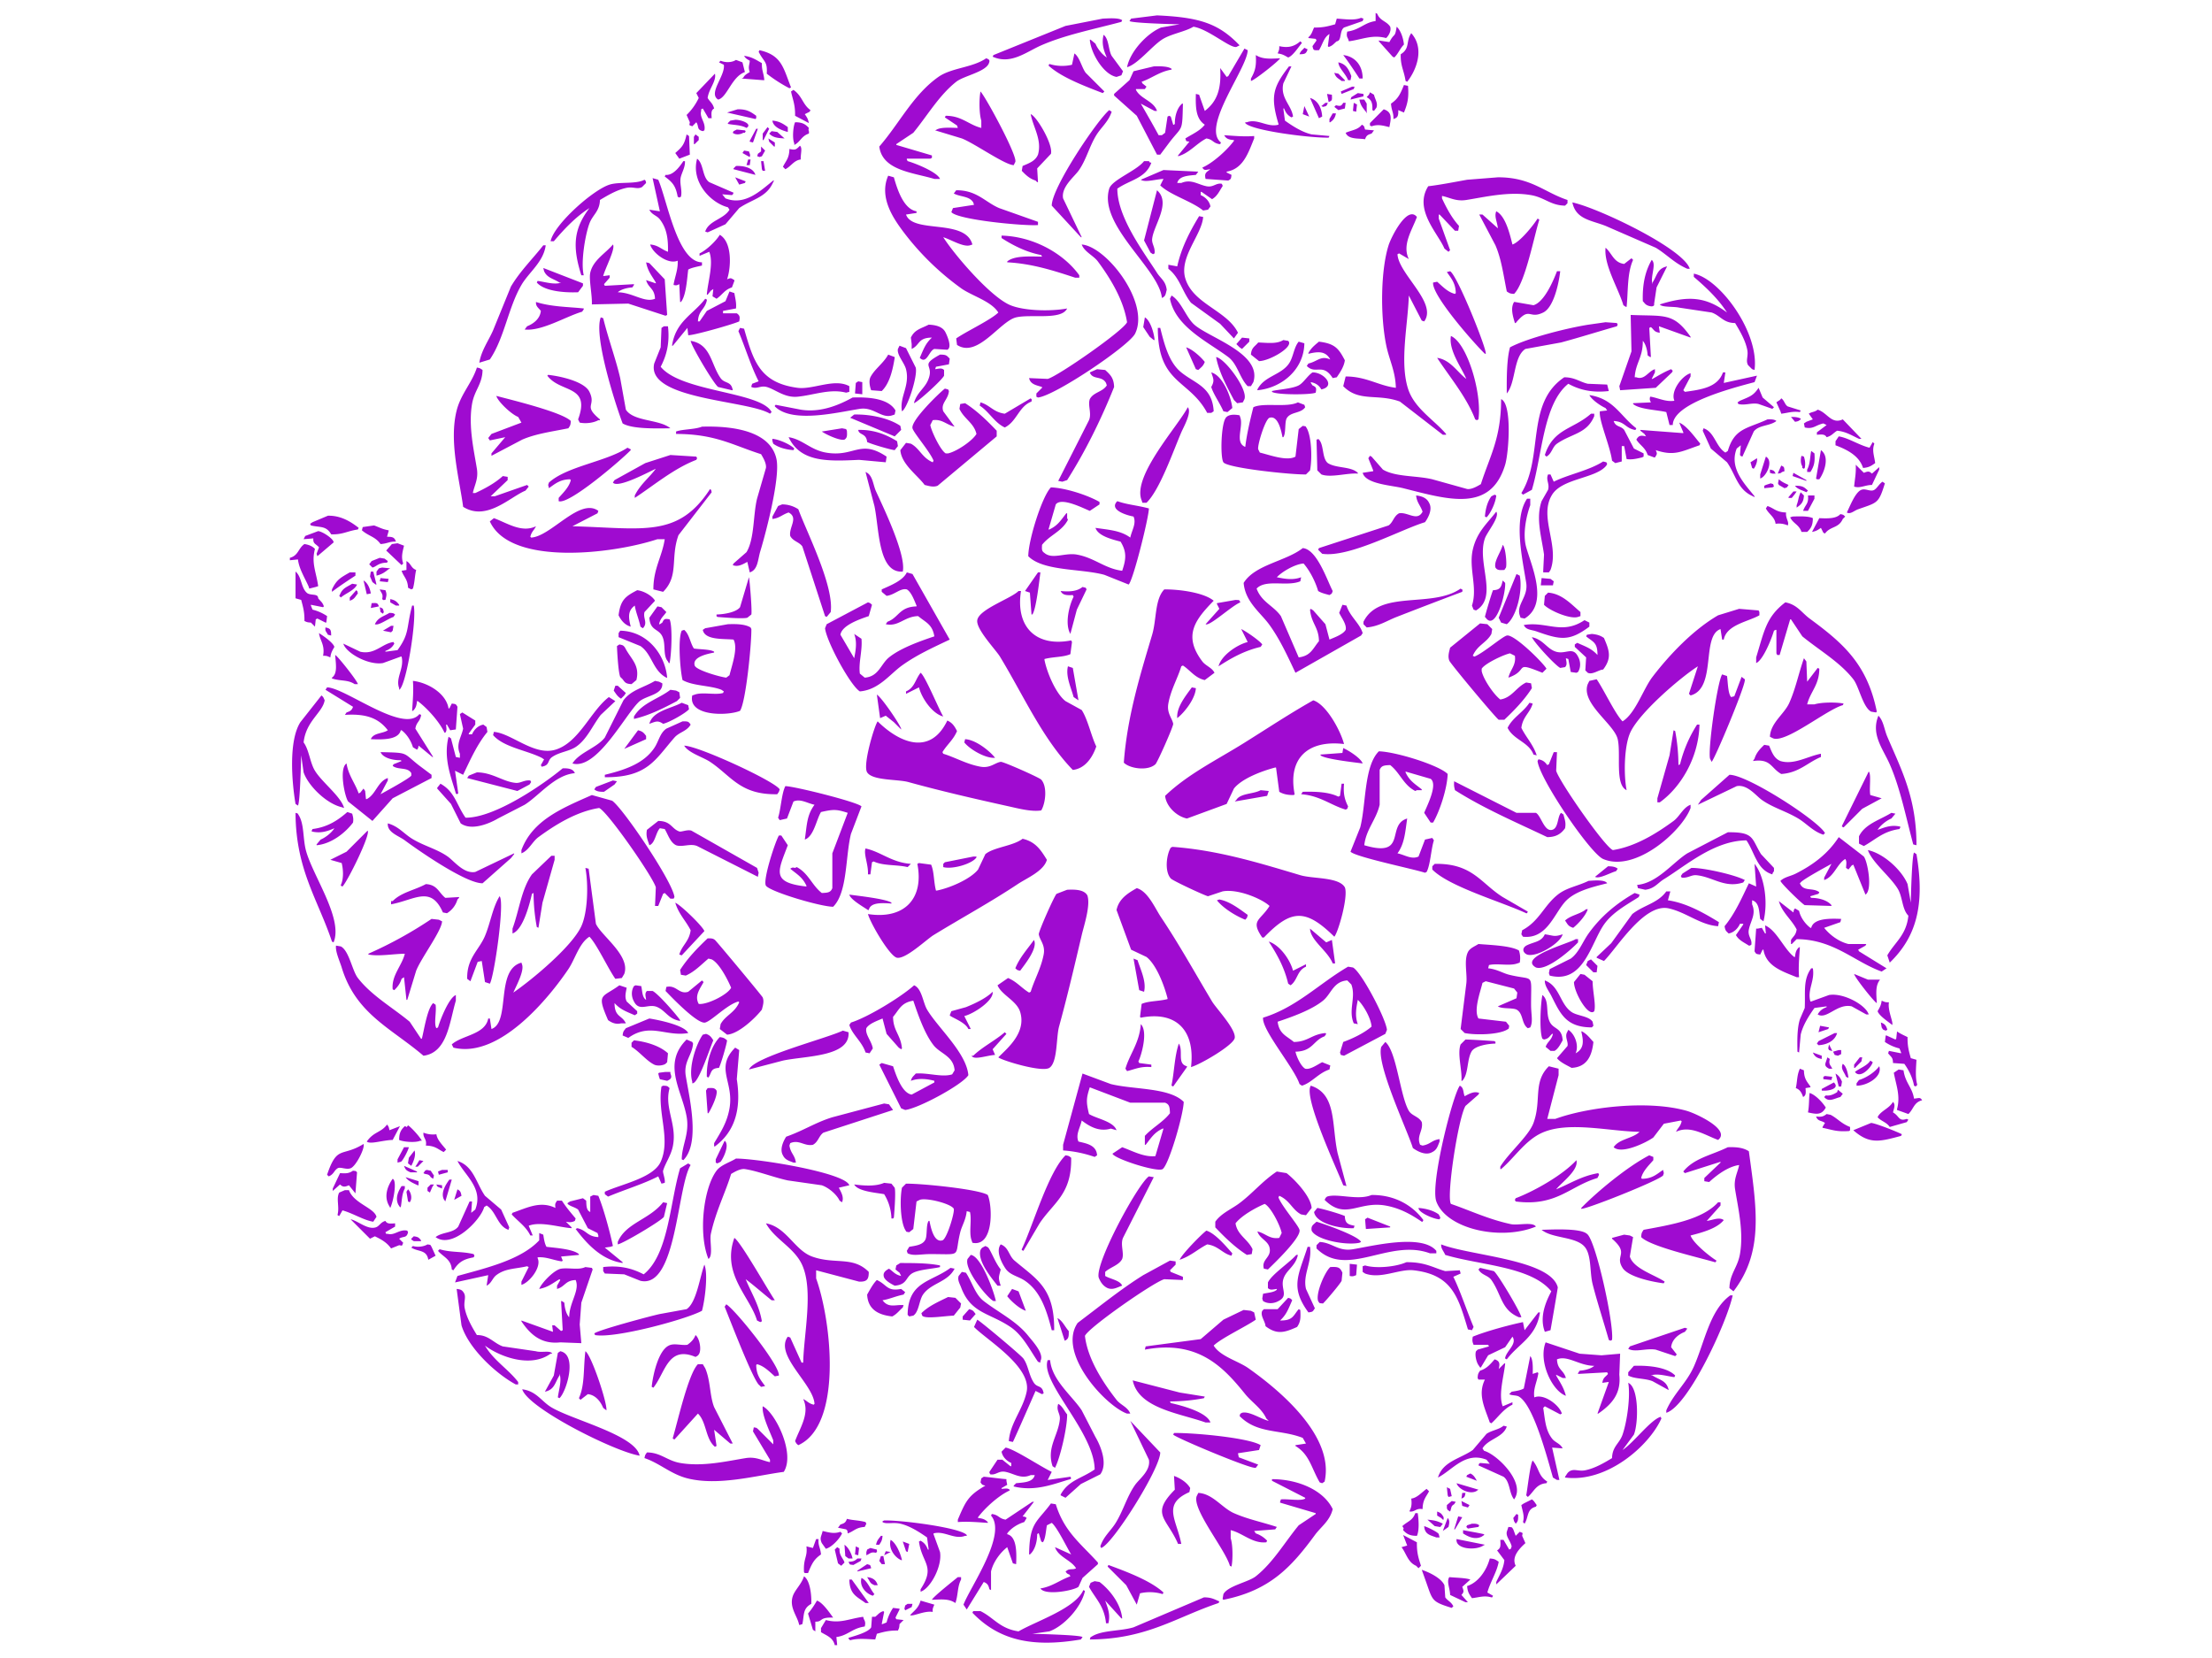 <svg xmlns="http://www.w3.org/2000/svg" width="2732" height="2048" viewBox="0 0 2732 2048">
  <defs>
    <style>
      .cls-1 {
        fill: #9f0bd0;
        fill-rule: evenodd;
      }
    </style>
  </defs>
  <path id="Color_Fill_1" data-name="Color Fill 1" class="cls-1" d="M1699,26V16c0.67,0.333,1.33.667,2,1,3.45,8.924,11.52,8.919,16,16,1.61,4.838-1.68,10.978-5,14-17.19-4.577-29.65,1.813-46,4-0.33-1-.67-2-1-3-1.8-3.023-1.98-5.345-1-9C1679.72,36.791,1684.85,27.867,1699,26Zm-270-7c52.73,2.379,76.07,9.959,102,37-1.33.667-2.67,1.333-4,2-8.01,1.583-34.56-22.076-53-25-10.87,6.466-28.37,8.9-39,16-12.96,8.651-29.84,30.341-43,34,3.88-19.8,25.02-41.994,42-49l23-4c-8.23-.113-58.46-1.424-62-4,0.67-1,1.33-2,2-3Zm252,3,3,1c-0.33,1-.67,2-1,3q-11.505,4-23,8c-5.87,4.039-2.61,16.533-9,17-3.66,2.827-4.85,5.394-10,7-0.33-.333-0.67-0.667-1-1q1.005-7.5,2-15c-7.13,4.132-8.63,13.409-13,20-6.59.094-6.74,0.622-8-5q2.505-3.5,5-7c-0.33-.667-0.67-1.333-1-2l-9-1V46c4.01-3.21,4.66-7.107,7-12,11.2,0.238,17.91-1.76,26-4,0.67-2.333,1.33-4.667,2-7C1660.51,23.55,1672.8,25.547,1681,22Zm-319,1c7.51-.333,19.71-1.261,24,2-0.33.667-.67,1.333-1,2-34.83,9.288-69.59,16.114-99,29-18.53,8.12-37.53,24.249-60,14,0.33-.667.67-1.333,1-2q44.49-18,89-36Zm363,10c4.96,4.532,8.08,13.662,9,22-4.69,4.568-7.2,11.62-12,16-0.67-.333-1.33-0.667-2-1q-8.505-9.5-17-19V50l13,2C1722.4,39.747,1722.68,47.658,1725,33Zm18,8c16.46,18.227,7.11,44.568-5,60-0.67-.333-1.33-0.667-2-1-2.04-13.417-6.38-18.3-6-33C1741.89,59.7,1736.08,51.031,1743,41Zm-380,2c6.68,4.793,5.84,18.69,10,26q7.005,9.5,14,19c-0.67,1.666-1.33,3.334-2,5l-6,2c-15.62-2.6-31.76-28.931-33-46h1l6,5c2.64,6.375,8.33,13.512,14,17C1363.06,62.022,1360.4,53.938,1363,43Zm243,8c0.67,0.667,1.33,1.333,2,2-3.81,4.456-11.24,16.169-17,18-4.38-2.354-6.63-4.181-13-5,1.78-4.424,2.01-4.207,2-9C1591.3,59.549,1598.65,57.365,1606,51Zm5,8c1.33,0.667,2.67,1.333,4,2-1.85,5.207-2.99,5.937-10,6C1606.52,62.552,1608.48,62.156,1611,59Zm-74,1c1.33,0.667,2.67,1.333,4,2-0.32,22.256-57.68,94.848-33,114-0.33.667-.67,1.333-1,2h-1c-8.36-1.5-7.5-5.589-16-7-12.4,6.3-20.89,18.043-35,22v-1q7.005-8.5,14-17c-4.98-1.047-3.34.348-5-4,8.07-5.117,18.29-9.435,24-17-10.59-7.139-11.57-19.783-11-38l4,1q3.495,10,7,20c15.12-11.532,20.67-27.032,19-53q4.005,5.5,8,11c0.67-.333,1.33-0.667,2-1Q1527.005,77,1537,60ZM938,62c27.644,6.179,29.431,21.85,39,46l-2,1a179.747,179.747,0,0,1-28-18c1.044-15.559-3.484-14.048-10-27Zm389,4c6.51,4.5,9.14,17.733,14,24q11.505,11.5,23,23c-0.67.667-1.33,1.333-2,2-21.25-8.281-50.97-19.219-67-34,0.33-.667.67-1.333,1-2a53.369,53.369,0,0,0,28,1Zm224,2c8.27,5.244,17.01,4.636,30,4-1.01,2.945-31.82,27.368-36,28V97C1550.1,87.916,1551.9,81.949,1551,68Zm108,0c14.36,1.678,24.04,12.553,24,29h-4C1672.51,87.07,1665.94,77.153,1659,68ZM919,69c9.285,0.961,15.4,5.292,22,9-0.247,9.668,2.169,11.543,3,21h-2l-26-2,2-1c1.752-3.656,4.861-4.966,8-7-2.436-6.564-.094-9.1,0-14C922.927,73.191,920.839,72.221,919,69Zm299,3c4.31,1.5,4.91,2.7,3,7-5.5,10.259-30.88,14.806-40,22-21.24,16.76-35.79,42.079-53,63l-21,14v1q22.005,6.5,44,13v3c-0.67.333-1.33,0.667-2,1h-29v1c0.33,0.667.67,1.333,1,2,9.39,2.7,36.47,13.37,40,22h-7c-26.47-7.909-64.22-10.326-68-40,24.86-28.556,41.75-63.943,73-86C1175.08,83.649,1201.08,83.692,1218,72ZM909,74l8,3,3,12c-16.4,5.815-21.94,31.431-33,34-12.787-7.8,9-29.293,7-43l-6-3,2-2C896.034,77.49,903.823,77.407,909,74Zm744,3c9.55,2.107,12.77,8.6,16,17-0.33,1.666-.67,3.334-1,5h-3C1662.03,91.068,1653.2,83.887,1653,77Zm-228,5c7.35-.3,17.81-0.252,22,3v1c-14.92,2.438-24.26,10.587-37,15,0.33,0.667.67,1.333,1,2,1.67,1.333,3.33,2.667,5,4-0.67,1-1.33,2-2,3h-11v1c5.7,11.292,21.83,13.594,26,26h-3q-8.505-4.5-17-9c6.92,12.067,14.79,25.6,22,39h4c1.33-1,2.67-2,4-3l3-20c0.67-.333,1.33-0.667,2-1,0.67,0.333,1.33.667,2,1l3,10h1c0.33-.333.67-0.667,1-1-0.08-10.478,3.25-20.162,9-25h1c-0.85,35.381-.31,26.934-16,47l-12,16h-4q-12.495-24-25-48-13.995-12.5-28-25v-2q9.495-8.5,19-17,2.505-5.5,5-11Zm167,0h3q-4.995,10.5-10,21c-4.05,18.063,10.21,26.919,12,41-0.67.333-1.33,0.667-2,1-4.73-2.683-6.97-5.651-9-11h-1q1.005,7.5,2,15c8.91,6.355,20.97,14.264,33,17l22,2c-0.33.667-.67,1.333-1,2-22.59.575-95.91-8.828-103-18v-1h2c13.1-4.956,25.62,6.825,39,3v-1C1568.76,118.632,1572.42,107.468,1592,82Zm56,8,5,1q4.005,4,8,8v1h-4C1652.84,96.711,1649.8,95.934,1648,90ZM883,91c2.14,9.067-7.645,18.907-9,30,2.966,4.958,6.336,6.565,8,13-3.9,2.134-3.446,5.968-3,12h-4l-7-12-2,1v2c-2.284,8.5,5.971,14.149,4,24l-2,1c-7.811-1.869-4.413-5.742-8-11l-5,5c-4.529-1.924-3.606-.649-3-5l-4-9a72.384,72.384,0,0,0,15-21l-3-6Zm851,14c1.67,0.333,3.33.667,5,1,1.25,14.855-.63,22.289-5,33-2.33-1-4.67-2-7-3,0.12,7-.5,9.361-6,11,0.34-8.262-2.39-9.977-3-19C1727.01,121.872,1729.54,115.928,1734,105Zm-64,2h3c-0.33,1-.67,2-1,3l-15,6c-0.33-1-.67-2-1-3Q1663.005,110,1670,107Zm-690,4c10.971,7.687,11.152,17.934,21,25-0.33.667-.67,1.333-1,2l-6,3c2.425,3.614,3.966,5.508,5,11l-17-9c0.263-14.072-3.068-20.471-5-30Zm231,2c6.64,7.1,45.83,79.473,43,87-0.67,1.333-1.33,2.667-2,4-11.25-.463-47.99-26.706-64-33l-33-10c0.67-.333,1.33-0.667,2-1,5.46-3.084,17.46-2.234,26-2-0.33-1-.67-2-1-3l-15-10c0.33-.667.67-1.333,1-2,20.02,0.031,28.28,11.113,44,15v-9C1209.17,139.925,1209.27,121.569,1211,113Zm481,1c1.67,1,3.33,2,5,3,1.33,5.94,5.06,10.183,3,16l-3,4c-0.67-.333-1.33-0.667-2-1,0.35-9.465-1.3-12.69-7-16C1690.12,117.394,1690.66,117.926,1692,114Zm-15,1,7,1v3l-16,4c0.33-1,.67-2,1-3Q1673.005,117.5,1677,115Zm-38,1,6,1c0.25,6.29.7,7.257-4,9Q1640,121,1639,116Zm-21,5c9.25,2.6,14.45,12,15,23-1.33.667-2.67,1.333-4,2Q1623.5,133.5,1618,121Zm61,2h6l3,5v12c-0.33-.667-0.67-1.333-1-2C1683.28,133.434,1680.28,130.082,1679,123Zm-42,4h3c-1.69,3.957-1.16,3.945-6,5-0.67-.333-1.33-0.667-2-1C1633.67,129.667,1635.33,128.333,1637,127Zm22,0h3c-0.33,2.333-.67,4.667-1,7l-8,2c-1.67-1.333-3.33-2.667-5-4,0.67-.667,1.33-1.333,2-2C1655.31,131.259,1656.44,131.285,1659,127Zm13,0c1.33,0.667,2.67,1.333,4,2-0.33,3-.67,6-1,9l-4-1C1671.33,133.667,1671.67,130.333,1672,127Zm-61,4,6,13c-2.67-1-5.33-2-8-3Q1610.005,136,1611,131Zm-700,4c11.8-.252,16.447,3.374,23,8v3l-1,1-35-8Zm798,0c11.59,3.66,8.69,12.671,7,22-7.59-1.775-13.88-3.832-22-1-0.67-.333-1.33-0.667-2-1v-3Q1700.505,143.5,1709,135Zm-339,1,3,2c-3.95,12.313-12.97,19.187-19,29-8.86,14.408-12.5,30.9-22,44-5.57,7.679-21.56,20.119-19,34q11.505,24,23,48h-1l-36-39C1298.86,231.775,1355.48,147.9,1370,136Zm276,4h4c-1.1,5.795-3.14,8.123-7,11h-1v-4C1643.33,144.667,1644.67,142.333,1646,140Zm-373,1c7.02,2.266,27.92,37.222,25,49q-8.505,9-17,18,0.495,8.5,1,17h-1c-0.67-.667-1.33-1.333-2-2-7.5-2.334-12.21-6.989-17-12,0.33-2,.67-4,1-6,7.84-3.372,15.65-5.984,19-14C1287.23,172.618,1275.82,156.733,1273,141Zm-365,7c7.039-.328,22.06,5.057,14,10-7.385-3.934-15.76-3.405-23-5v-1l3-3Zm46,1c8.444,0.586,13.8,4.222,19,8v6C964.184,160.726,954.766,156.4,954,149Zm28,2c8.878-.092,12.9,2.53,17,7-1.2,4.175.719,2.385,0,7-9.455,3.126-10.4,10.369-18,14v-2C978.282,170.978,979.68,155.673,982,151Zm700,3c3.53,1.865,2.62,2.323,4,6l11,1-3,4c-4.64,1.409-6.47,2.274-8,7-7.34-1.394-20.8.588-24-8C1669.96,160.548,1677.08,160.43,1682,154Zm-734,3,2,2-7,14h-1v-8Zm-14,2h2l-6,17-4-1v-1Q930,166.5,934,159Zm-24,1,10,1,1,1q-0.5,1-1,2h-2c-3.588,2.325-9.616,2.851-13,0q0.5-1,1-2Zm43,2,7,1,9,8c-8.209-.561-13.965-0.808-19-6Zm-105,4,3,2q0.5,11.5,1,23l-13,5-5-7C842.126,181.784,845.149,179.186,848,166Zm11,0,4,3v4l-5,5h-1v-9Zm653,1c13.3,0.875,24.92,1.982,37,1v3c-7.02,16.911-13.16,37.592-34,41v1l6,3c-0.64,5.052-.48,4.957-4,7l-28-2c-1.93-7.638,1.37-8.415,6-12-5.84.659-7.51,2.251-10-2,13.42-5.992,30.49-21.53,39-33v-1C1517.78,172.591,1514.33,171.434,1512,167Zm-563,4,8,5v5h-1l-6-6Q949.5,173,949,171Zm39,9c3.431,2.878.578,10.215,1,17-8.528,1.041-11.732,8.268-19,12l-3-3c3.727-7.619,7.725-10.232,8-22C982.322,185.553,983.038,185.023,988,180Zm-48,1,5,5-4,7-3,1c-4.057-1.881-2.682.175-2-4l4-3v-6Zm-21,5,6,1c1.077,3.383,1.983,3.711,1,7l-9-5Zm-58,10c8.253,6.025,6.154,22.811,15,29l30,13c-1.259,3.023.018,1.2-2,3l-12-1,4,5c24.255,9.709,44.091-10.193,59-22h1q-1,2-2,4c-8.32,17.082-25.923,19.484-41,30l-17,20-22,10-3-1c4.529-13.722,22.837-15.062,30-27l-2-3C877.851,250.687,853.032,224.777,861,196Zm63,1h3q-0.5,3.5-1,7h-4Q923,200.5,924,197Zm-80,2h2c0.344,7.2-3.3,12.989-5,19-2.241,7.939,2.014,17.021,0,25l-2,1-2-1c-2.476-13.965-6.844-18.151-16-25q0.5-1,1-2C831.29,217,839.4,206,844,199Zm96,0h3q1,6,2,12h-3q-0.5-1-1-2Q940.5,204,940,199Zm473,0h6c2.03,2.978.71,1.2,3,2-7.03,19.411-26.43,21.134-42,32-0.02,35.789,33.38,79.388,49,104,4.54,7.159,10.74,10.023,12,21-1.39,4.9-1.1,8.125-6,10-3.08-35.581-78.82-89.695-65-135C1373.32,222.122,1404.03,210.828,1413,199Zm-504,6c10.821-.439,21.59,2.815,24,11l-27-7v-1Zm528,5,43,2-3,4c-9.17.964-20.82,1.142-23,10h5c12.07-5.189,20.25,1.79,31,4,8.71,1.792,11.72-4.386,19-3,0.33,0.667.67,1.333,1,2v1c-4.19,6.245-6.34,12.125-13,16q-6.495-4.5-13-9h-1v4c5.48,2.34,10.78,7.269,12,14l-3,4-6,1c-14.22-11.509-40.83-19.127-53-31,1.33-2.666,2.67-5.334,4-8-9.71.352-22.56,4.747-28,1Q1423,216,1437,210Zm-340,7c2.33,0.667,4.67,1.333,7,2,4.13,14.309,11.73,39.194,28,42v2l-13,2c8.48,24.107,73.19,4.542,82,37l-3,1c-8.36,2.5-23.92-7.3-33-10,14.32,22.358,58.65,74.017,83,84,16.97,6.959,49.46,7.838,70,4-6.94,14.813-44.69,6.657-63,11-20.07,4.759-47.57,50.811-73,34-0.33-2.666-.67-5.334-1-8,12.35-8.618,42.87-22.921,52-32-8.68-14.076-32.6-20.473-46-30a332.828,332.828,0,0,1-73-72C1103.5,269.612,1085.34,243.52,1097,217Zm-189,2,13,5q-0.5,1-1,2l-7,2Zm942,0c41.16-.139,57.35,18.612,86,28v4l-3,3c-17.88-.25-25.11-10.047-42-13-27.65-4.835-57.34,2.418-80,6-12.9,2.039-20.73-3.21-30-5v3c5.72,12.334,12.34,24.5,21,34-0.33,2-.67,4-1,6h-4q-9.495-10-19-20h-1v5q7.005,19.5,14,39c-0.67.667-1.33,1.333-2,2-1.67-1.333-3.33-2.667-5-4-8.06-19.084-38.23-48.22-20-77,13.42-1.476,34.01-5.494,48-8ZM806,220l7,2c11.09,25.459,23.655,101.759,54,102v4c-5.169,1.226-13.081,2.628-17,5-1.407,11.415-2.631,32.45-9,40h-1q-0.5-11-1-22c-3.108,1.455-3.291,1.755-7,1v-1c1.847-10.118,5.557-18.3,5-29-11.97,5.184-31.147-9.562-34-20,10.23,0.817,13.76,6.068,22,9,0.374-17.086-1.779-29.247-10-40-3.809-4.982-10.128-5.745-13-12l13,2Q810.5,240.5,806,220Zm-10,2c2.066,1.963,1.035.375,2,4l-5,5c-5.74,3.229-10.92-.633-19,1-12.118,2.449-23.529,9.352-33,15-0.5,14.375-8.966,18.169-13,29-5.371,14.421-10.93,48.676-7,64h-3c-11.383-35.751-9.413-57.392,10-83-17.07,10.95-31.07,25.853-44,41h-4c4.288-20.9,52.609-63.71,73-70C765.184,224.242,785.3,227.77,796,222Zm385,13c25.39-.212,35.47,14.464,53,22l48,17v4c-16.57,1.355-99.18-6.369-107-16,0.67-1.666,1.33-3.334,2-5l26-4c-0.33-1-.67-2-1-3-4.8-8-15.68-6.537-24-11Zm248,0c17.84,15.577-4.15,43.111-6,60-0.69,6.263,3.93,10.292,3,18-0.67.333-1.33,0.667-2,1l-3-2q-4.005-7.5-8-15Q1421,266,1429,235Zm513,15c31.48,6.636,137.39,57.057,145,82h-3c-16.06-6.95-25.21-17.651-39-26q-30.99-13.5-62-27C1965.1,271.974,1946.27,270.971,1942,250Zm-94,11c11.39,5.693,16.59,27.486,20,41,9.19-2.984,26.02-23.838,31-32,0.67,0.333,1.33.667,2,1v1c-6.61,21.036-17.27,77.5-31,91-5.59-.3-5.84-1.019-9-3-4.3-21.11-6.62-39.838-14-57q-10.005-19-20-38h4q9.495,8.5,19,17C1849.09,273.442,1845.32,267.409,1848,261ZM1724,479c-0.53-20.827-8.29-34.513-12-53-7.32-36.458-6.76-92.015,3-123,3.4-10.8,23.33-49.881,35-35-5.89,16.2-18.59,34.324-10,52l-12-7c-0.67.333-1.33,0.667-2,1,1.3,24.5,49.73,60.155,33,83l-3-1q-7.995-15.5-16-31c-0.88,34.673-11.54,81.6-1,115,7.66,24.282,32.02,38.382,47,56v1h-4q-26.49-20.5-53-41c-28.02-10.249-50.43.986-70-19l3-12C1687.54,465,1702.69,476.405,1724,479ZM1443,327l11,2c4.95-23.009,16-43.959,27-62l5,1c-1.55,21.926-30,49.542-22,76,9.54,31.576,51.48,39.369,65,67q-2.505,3.5-5,7-8.505-9-17-18l-36-26c-10.96-13.807-13.89-31.162-28-42v-5ZM889,290c15.69,9.284,13.922,40.67,9,55,4.8-2.056,4.73-1.605,9,1v1l-3,8c-9.267,2.965-11.92,9.322-19,14l-5-3q0.5-4.5,1-9l-3,2-4,5h-1c0.877-14.532,8.794-38.431,3-53l-12,5v-3C872.342,309.115,884.232,297.942,889,290Zm348,1c41.17,1.172,77.77,23.464,96,49v3h-5c-25.96-8.5-52.98-17.374-84-19v-1c8.39-7.344,27.2-6.318,43-6-0.33-.667-0.67-1.333-1-2-18.15-3.292-35.62-12.312-49-21v-3ZM757,302c3.61,4.846-9.713,29.628-12,39l8-1v3l-7,8q0.5,1,1,2l36-2v1l-2,3c-6.7.453-14.16,2.455-18,6,18.461,0.206,33.15,13.448,46,8-0.583-13.1-8.1-12.887-11-23l12,4v-1c-4.645-8.184-9.916-13.7-12-25l4,1,19,20q1.5,22,3,44l-2,1-46-15-45,1c0.573-11.359-3.777-30.654-2-39C732.362,321.21,748.178,312.765,757,302Zm579,0c30.25,2.247,84.57,71.648,66,110-7.25,14.967-99.1,76.914-120,79-0.67-.333-1.33-0.667-2-1v-4q3.495-3.5,7-7v-1c-6.91-2.214-14.31-3.134-16-11l23,1c12.79-3.424,93.69-59.727,98-70-4.43-28.328-21.32-55.177-36-75C1350.47,315.529,1339.37,311.245,1336,302Zm-665,1h3c-2.716,20.622-20.815,33.264-30,49-16.263,27.865-21.057,65.681-39,92l-13,4c2.358-14.975,11.48-27.281,17-40q11-27,22-54C642.3,334.891,657.859,319.812,671,303Zm1312,3c7.97,6.762,9.86,18.33,23,20l9-7c0.67,0.667,1.33,1.333,2,2-7.44,16.259-6.03,38.9-8,58h-1l-3-2C1999.05,356.686,1980.65,327.168,1983,306Zm57,15c6.31,5.133-2.12,20.786,1,30v-2c5.72-8.77,5.87-17.373,18-20q-6.495,13-13,26l-3,20v2c-1.84,2.161-4.27,1.286-6,1-4.84-1.408-5.14-2.992-8-6C2028.38,350.129,2032.3,334.434,2040,321ZM671,331l49,19v3l-6,8c-19.421.694-42.055-1.811-51-12q0.5-1,1-2c8.411,0.989,21.056,5.209,29,2h-2c-7.427-4.893-15.04-5.527-19-14Q671.5,333,671,331Zm1120,4c9.06,5.2,45.84,97.284,44,102h-1c-12.34-11.754-65.85-72.153-64-88l5-1c6.25,5.384,12.94,12.88,22,15,0.33-.333.67-0.667,1-1-0.17-12.457-5.92-18.493-11-26Zm132,0h4c-1.85,16.339-8.4,45.007-21,51-18.04,8.916-16.32-8.426-34,13h-1c-2.49-8.572-5.65-18.372-1-26h1l23,4C1907.17,373.158,1918.27,347.467,1923,335Zm169,3c32.44,6.5,81.08,72.829,75,119l-3-1c-1.67-1.666-3.33-3.334-5-5-3.23-5.74.63-10.92-1-19-2.45-12.118-9.35-23.529-15-33-14.54-.015-18.11-9.19-29-13l-40-6c-7.16-1.659-21.52-.19-24-4,35.84-11.343,57.26-9.142,83,10-10.95-17.069-25.88-31.047-41-44v-4ZM901,360l6,2c1.164,7.231,2.723,11.956,2,19l-16,3v3h17c3.966,2.684,3.986,4.888,3,10-8.952,4-58.009,17.794-63,17q-0.5-4.5-1-9l-18,22h-1c4.529-30.4,26.192-38.41,41-58l2,1v1c-2.512,11.74-10.312,12.1-11,26h2l9-13,23-12Zm546,5c11.61,7.147,17.33,25.42,27,35,16.69,16.537,85.3,35.756,74,72l-3,5h-4c-9.94-10.077-12.57-27.4-24-36-24.7-18.579-65.14-37.027-72-72C1445.67,367.667,1446.33,366.333,1447,365Zm-785,8c19.231,6.1,40.211,5.981,59,8v1l-2,3c-20.332,5.951-49.857,24.346-71,22l3-4c7.68-3.022,16-9.087,17-19C664.75,379.917,661.57,378.251,662,373Zm1388,38c-7.18-.933-6.85-3.556-11-7-0.67.333-1.33,0.667-2,1q1.005,18,2,36h-1l-3-2c-0.45-6.7-2.46-14.16-6-18,0.16,20.913-8.87,26.9-10,45h2c10.4,3.823,14.64-7.471,23-10v4c-1.33,2.666-2.67,5.334-4,8h1c7.61-4.23,13.93-8.36,23-12,0.67,0.667,1.33,1.333,2,2-0.33.667-.67,1.333-1,2q-10.005,9.5-20,19l-44,3c-0.33-1.666-.67-3.334-1-5q7.5-21.5,15-43-0.495-22.5-1-45c41.69,1.881,52.59-3.434,74,27v1l-39-14v1C2049.33,406.333,2049.67,408.667,2050,411ZM742,392l3,1c6.471,26.023,15.437,50.045,21,74l7,39c9.693,15.011,41.4,11.634,55,23-19.42.334-47.539,0.879-59-6C760.347,500.166,732.906,415.1,742,392Zm672,0c6.53,3.541,11.39,18.994,12,28h-1c-1.67-1.333-3.33-2.667-5-4q-4.005-6-8-12Q1413.005,398,1414,392Zm569,6,14,1c0.33,0.667.67,1.333,1,2-0.33.667-.67,1.333-1,2-23.55,6.684-47.73,14.309-69,20q-22.005,4-44,8c-15.01,9.692-11.63,41.4-23,55-0.2-19.195-.02-43.019,4-57,21.73-11.579,70.95-23.912,97-28Zm-836,3c9.83,0.456,17.71,2.823,21,10,1.38,2.787,8.5,18.03,2,21l-16-1c-6.67,2.158-9.38,19.544-18,11,4.87-11.105,6.93-17.557,15-25-17.67.1-14.57,9.218-25,14v-6c-0.33-2.666-.67-5.334-1-8C1129.71,407.015,1137.33,406,1147,401Zm-327,2h5c2.4,21.069-1.92,36.417-9,50,25.44,31.483,124.186,30.535,137,56l-2,2c-27.543-16.933-153.233-17.265-143-62l8-20q0.5-12,1-24Zm94,2,5,1c11.458,39.679,19.181,66.759,66,73,19.18,2.557,45.72-12.17,64-2v7l-4,1c-19.98-5.217-40.24,3.133-60,5-16.094,1.521-27.479-9.1-38-12-7.767-2.144-12.09,3.009-19,0v-1q0.5-1.5,1-3l8-3c-9.62-18.8-16.175-40.9-25-62Q913,407,914,405Zm516,0h3c5.4,21.665,11.05,42.951,26,55,17.39,14.021,38.38,17.812,40,48l-3,2h-5C1468.63,468.157,1429.95,474.566,1430,405Zm362,10c19.78,8.291,38.6,70.113,34,103-0.67.333-1.33,0.667-2,1-0.67-.333-1.33-0.667-2-1-10.61-27.674-31.54-52.338-47-76,16.48,2.413,24.79,17.623,36,26C1804.97,453.568,1789.01,432.876,1792,415Zm-258,2,9,1v4l-9,9-3-2c-1.33-1.333-2.67-2.667-4-4Q1530.5,421,1534,417Zm51,3,6,1c7.86,7.174-23.28,25.057-36,25q-4.995-4-10-8c0.67-8.919,4.9-9.874,9-15C1566.12,423.476,1576.89,425.07,1585,420Zm-732,1c25.231,4.085,24.924,28.864,37,46,5.048,7.163,13.216,3.36,15,15h-1l-17-4C882.1,474.935,854.128,428.082,853,421Zm751,1c2.33,0.667,4.67,1.333,7,2-0.56,33-28.65,55.378-58,58v-1c8.64-16.762,29.07-17.541,39-32C1597.44,441.082,1597.95,429.116,1604,422Zm25,0c19.84,2.385,24.38,8.48,32,23-1.02,7.968-6.11,15.362-10,21l-5,1c-12.28-19.3-21.01-3.781-32-15,0.67-1,1.33-2,2-3,11.45-2.582,15.12-10.218,27-5-5.78-10.665-15.03-9.926-27-7v-1C1619.46,429.7,1623.74,426.407,1629,422Zm-518,5c2.67,1,5.33,2,8,3l12,24c2.72,10.6-10.6,50.977-17,54-3.34-17.912,10.21-31.454,5-52-2.02-7.973-11.46-17.563-10-25C1109.67,429.667,1110.33,428.333,1111,427Zm354,2c7.74,2.283,18.36,12.073,23,18-1.85,5.2-4.48,6.711-8,10l-3-1Zm-368,9c2.67,1,5.33,2,8,3v1c-2.31,14.521-6.17,31.627-16,41l-13-1c-1.57-3.829-3.17-11.24-1-16C1079.93,456.08,1091.04,448.862,1097,438Zm64,0c7.99-.031,8.35,1.247,12,5-0.33,2.333-.67,4.667-1,7l-16,3c-0.33,1-.67,2-1,3,4.86-.641,8.01-1.9,11,1v7c-2.37,5.252-31.15,31.435-37,34v-1c3.94-12.354,12.56-17.025,17-27C1155.18,449.381,1134.14,452.74,1161,438Zm341,3c10.99,1.74,39.42,40.017,35,52-0.67,1.333-1.33,2.667-2,4l-7,1c-1.33-1.333-2.67-2.667-4-4C1515.75,478.416,1505.46,459.787,1502,441ZM589,454c4.455,0.747,4.2,1.25,7,3-0.336,17.8-10.121,25-13,42-4.693,27.7,2.38,57.475,6,80,2.075,12.913-3.235,20.6-5,30h3c12.3-5.7,24.515-12.363,34-21l6,1v4l-21,20h5l40-14,2,2-4,5c-19.216,7.916-48.1,38.3-77,20-4.605-34.7-17.644-80.831-8-119C569.174,486.523,582.932,473.021,589,454Zm766,2,10,1c5.96,5.536,10.67,9.585,11,21-15.37,38.526-35.1,79.007-58,115l-6,2c-1.67-.333-3.33-0.667-5-1q19.005-37.5,38-75c3.56-8.478-1.75-18.407,1-26,4.49-8.708,15.79-8.714,21-17-0.33-1-.67-2-1-3-5.14-9.258-16.56-3.509-20-13Zm141,4c13.58,3.426,24.41,28.954,26,44l-6,5-5-1c-4.44-10.266-12.42-21.2-15-30C1500.09,470.519,1498.93,468.5,1496,460Zm125,0c13.69-.43,29.59,16.991,11,21-2.89-4.862-6.5-7.7-13-9v1c0.67,1,1.33,2,2,3,4.91,2.218,5.01,3.445,4,9-5.72,2.754-48.02,2.947-54-1v-1c7.31-1.846,25.07-2.821,33-7C1609.75,472.971,1614.77,464.3,1621,460Zm507,0h3q-1.005,6.5-2,13l41-9-3,8c-25.96,6.961-100.84,25.946-101,53h-4q-1.995-8-4-16c-10.81-2.733-33.19-3.2-41-10v-1l22-1c-1.45-3.108-1.76-3.291-1-7h1c9.76,1.853,18.57,6.6,29,5-5.16-11.907,9.61-31.159,20-34v4l-9,17c0.67,0.667,1.33,1.333,2,2C2100.95,481.231,2121.47,478.605,2128,460ZM677,463c16.267,1.764,45.048,8.511,51,21,8.862,17.989-8.6,16.178,13,34v1h-2c-5.8,3.291-15.38,4.551-23,3q-1-2-2-4c16-43.054-22.07-32.343-38-54Zm1255,3c13.29,0.115,18.76,5.587,29,8l24,1c0.67,2.666,1.33,5.334,2,8-21.07,2.409-36.69-1.646-50-9-31,24.738-32.22,88.33-45,131q-5.505,3-11,6c-0.67-.667-1.33-1.333-2-2C1906.85,564.083,1883.95,498.208,1932,466Zm-872,5,5,1v15l-9-1q0.495-6.5,1-13Zm1112,8q2.505,6,5,12,7.005,6,14,12c-0.67.667-1.33,1.333-2,2q-8.505-3-17-6c-8.12-1.952-16.9,2.193-25,0-0.33-.667-0.67-1.333-1-2l3-2C2160.78,489.948,2165.5,488.917,2172,479Zm-1005,1,4,1c0.33,0.667.67,1.333,1,2-0.92,10.9-10.44,14.94-7,25q7.005,9.5,14,19c-10.23-2.41-15.45-9.67-27-8l-3,6c1.4,7.892,12.62,31.224,19,35h3c10.49-2.31,29.99-15.425,35-24-3.11-13.675-15.45-18.642-21-31,0.33-2,.67-4,1-6l6-1c14.61,9.352,27.27,21.668,39,34v7l-73,61c-5.52,2.137-11.12.127-16-1-8.87-12.19-28.62-25.391-30-43q3.495-4.5,7-9l6,1c10.95,5.91,13.76,17.375,27,23,0.33-.667.67-1.333,1-2-4.35-11.11-24.46-34.083-26-40C1124.55,519.6,1160.5,484.918,1167,480Zm796,8c30.34,4.519,38.42,26.211,58,41-0.33.667-.67,1.333-1,2h-1c-11.93-2.463-12.01-10.3-26-11,2.51,7.751,8.76,5.677,13,11l12,23,12,6v4c-0.67.333-1.33,0.667-2,1-6.44,1.5-12.52,3.08-19,2l-3-16h-3v19l-8,2c-1.33-1-2.67-2-4-3-2.32-18.119-16.71-50.317-15-61l9-1c-0.67-1-1.33-2-2-3C1976.91,501.345,1966.03,493.892,1963,488ZM613,489c18.713,4.98,81.218,20.026,92,31-0.3,5.588-1.019,5.838-3,9-21.11,4.3-39.838,6.615-57,14l-38,20v-3l17-20-19,4-2-3,4-5,37-14-4-7C631.136,511.537,614.756,495.715,613,489Zm440,2c22.97-.829,44.86,2.078,53,16-0.33,1.666-.67,3.334-1,5l-3,1c-13.25,4.477-22.84-10.667-40-8-27.84,4.327-83.674,18.371-105-3v-1l1-1,31,6C1014.2,510.157,1037.87,499.426,1053,491Zm220,1c2.21,2.559,1.2.579,1,4-15.69,5.961-18.19,24.73-33,32-12.79-5.925-19.15-19.359-31-27,0.33-1.333.67-2.667,1-4,11.5,3.216,15.92,12.2,30,14Q1257.005,501.5,1273,492Zm927,0c3.82,2.459,4.29,7.8,8,10l16,5c-0.33.667-.67,1.333-1,2-9.21-1.282-14.53,1-23,2-0.33-1-.67-2-1-3q-2.505-5.5-5-11C2196.32,494.94,2198.19,494.815,2200,492Zm-346,1c13.87,5.867,9.44,66.338,5,81-17.98,59.391-69.9,43.15-126,29-14.51-3.659-46.28-5.029-50-19l13-2v-1l-6-15c0.67-1,1.33-2,2-3,0.67,0.333,1.33.667,2,1q7.005,8,14,16c15.43,9.264,41.67,7.346,61,12l43,12c5.77,0.845,13.43-3.906,17-6C1840.16,562.927,1853.95,541.7,1854,493Zm-251,4c2.67,1,5.33,2,8,3,0.33,1,.67,2,1,3-5.42,8.074-18.39,5.316-23,14-2.45,5.3-.6,18.3-4,23h-1c-1.35-6.672-5.2-27.358-16-24-5.47,1.7-15.39,34.681-14,39,0.67,1.333,1.33,2.667,2,4,12.51,3.067,33.62,11.011,44,5q1.995-17,4-34c1.67-1.333,3.33-2.667,5-4,4.53,0.859,2.98-.116,5,3,5.96,10.688,6.76,37.863,4,52-1.67,1.667-3.33,3.333-5,5-16.38.533-97.14-7.79-102-15-3.98-5.908-3.01-47.014,3-55,3.28-4.363,10.82-4.272,17-3,0.33,1,.67,2,1,3,3.74,11.33-7.3,30.779,6,36,1.97-16.084,5.69-31.915,10-49C1560.71,496.911,1589.14,503.824,1603,497Zm-136,6c5.31,6.145-5.06,24.189-8,31-9.84,22.822-26.66,71.339-43,87h-5c-0.33-1-.67-2-1-3C1397.82,588.34,1455.51,525.681,1467,503Zm778,3c11.95,3.684,16.96,18.533,31,12q11.505,12,23,24h-3c-8.57-3.921-16.03-8.931-27-10-4.96,2.966-6.56,6.336-13,8-2.13-3.9-5.97-3.446-12-3v-3l12-9c-1.33-.667-2.67-1.333-4-2-10.18,2.293-12.31,7.439-23,5-0.33-1.667-.67-3.333-1-5l3-2c2.67-1,5.33-2,8-3q-2.505-3.5-5-7C2237.51,508.529,2241.06,509.226,2245,506Zm-280,5h4v3c-9.09,21.959-27.96,21.4-46,34-5.88,4.106-6.03,11.948-13,16-0.67-.667-1.33-1.333-2-2C1918.65,529.17,1942.75,530.573,1965,511Zm-910,1c21.42-.5,43.96,5.089,57,14,0.33,1.667.67,3.333,1,5q-4.005,4-8,8l-55-23C1051.67,514.667,1053.33,513.333,1055,512Zm1157,3c5.53-.138,8.88.459,12,2v1c-2.65,1.945-2.44,2.251-7,3C2215.33,519,2213.67,517,2212,515Zm-29,3c5.1-.2,8.46-0.019,11,2-8.18,6.447-21.69,4.7-28,13q-7.005,15.5-14,31c-3.02-1.259-1.2.018-3-2q0.495-6,1-12c-1.67,1.333-3.33,2.667-5,4-9.78,24.426,10.16,44.053,22,59v1c-1.33-.667-2.67-1.333-4-2-17.08-8.32-19.48-25.923-30-41q-10.005-8.5-20-17-4.995-11-10-22c0.33-1,.67-2,1-3,13.72,4.529,15.06,22.837,27,30l3-2C2142.21,528.635,2158.09,529.559,2183,518Zm-109,4c9.62,4.044,19.43,18.348,26,26-0.33.667-.67,1.333-1,2-22.18,7.513-30.85,13.719-54,6,2.06,4.8,1.6,4.73-1,9h-1c-2.67-1-5.33-2-8-3-2.99-9.308-9.4-11.786-14-19,2.83-5.042,5.29-5.59,12-4-0.67-1-1.33-2-2-3-1.67-1.333-3.33-2.667-5-4v-1l53,4v-1Q2076.5,528,2074,522ZM867,527c42.109-1.241,84.89,6.868,92,40,5.056,23.557-14.121,94.792-20,114-3.107,10.149-2.755,22.844-13,26l-3-13c-5.826,3.178-11.735,6.644-18,4q0.5-1,1-2l16-14c9.957-16.61,8.02-45.511,13-66l11-38c0.846-5.768-3.907-13.429-6-17-35.042-11.149-56.374-24.944-105-25v-3C842.983,530,857.9,530.625,867,527Zm173,2c1.67,0.333,3.33.667,5,1,0.33,0.667.67,1.333,1,2,0.31,6.006.53,8.68-3,11-5.57,1.678-22.68-6.215-28-10Zm20,2c20.05-.516,35.48,6.284,48,14,0.33,2,.67,4,1,6-1.33,1.667-2.67,3.333-4,5-5.22-.507-27.93-7.131-34-10C1069.93,534.541,1060.79,537.791,1060,531Zm1211,8c12.16,1.924,24.87,10.768,38,14,1.33-2.333,2.67-4.667,4-7,0.67,0.667,1.33,1.333,2,2-3.25,8.6-.08,14.973,1,24-4.63,3.187-7.31,5.4-15,6-4.53-14.726-19.17-22.478-34-28v-5C2268.33,543,2269.67,541,2271,539ZM974,540c17.047,2.553,26.94,15.66,46,19,35.25,6.178,42-17.2,75,5-0.33,2.333-.67,4.667-1,7l-33-3C1023.47,569.717,988.834,571.577,974,540Zm-20,2c8.382,0.773,22,6.907,27,12q-0.5,1-1,2c-10.076-.753-18.892-3.475-25-8C954.022,544.409,953.727,545.186,954,542Zm674,0c7.69,6.019,4.23,23.708,12,30,10.42,6.651,28.36,3.789,37,12v1c-12.84-1.075-33.4,5.427-45,1-1.67-1.667-3.33-3.333-5-5q-0.495-19-1-38C1628.12,542.28,1626.89,543.943,1628,542ZM775,553l4,2v1c-10.538,11.139-76.628,68.1-89,63v-4c5.358-6.229,12.81-13.063,15-22l-1-1c-12.275.154-18.764,5.793-26,11q-0.5-2-1-4,0.5-1.5,1-3C700.751,575.638,748.225,570.519,775,553Zm1474,3c11.7,8.524,3.51,28.452-2,36h-3c-0.33-.333-0.67-0.667-1-1Q2246,573.5,2249,556Zm-12,1c1.33,1,2.67,2,4,3,0.8,11-.46,15.772-5,23h-4v-3C2235.93,572.615,2235.41,564.24,2237,557ZM828,562l32,2q0.5,1,1,2-0.5,1-1,2c-27.716,10.626-52.385,31.473-76,47v-3c6.767-13.67,17.366-21.511,26-33-7.716,3.381-47.248,24.88-53,17l2-3,38-21Zm1397,1,3,1c1.39,4.667,2.09,8.528,1,14-0.33.333-.67,0.667-1,1-0.67-.333-1.33-0.667-2-1v-2C2223.91,572.6,2223.67,567.374,2225,563Zm-44,1c9.93,5.439.37,25.16-7,27v-5Q2177.5,575,2181,564Zm-11,2c0.86,3.441-1.48,9.815-4,13-0.67-.333-1.33-0.667-2-1-0.67-2.333-1.33-4.667-2-7Q2166.005,568.5,2170,566Zm-190,4,4,1c0.33,0.667.67,1.333,1,2-0.33.667-.67,1.333-1,2-12.5,16.05-54.28,15.6-67,36-16.93,27.144,9.4,62.548-2,93-0.67,1-1.33,2-2,3h-7v-2q0.495-10,1-20c-2.92-21.274-10.44-44.517-3-66q4.005-7,8-14c2.17-7.771-3.06-12.082,0-19h3q1.995,4.5,4,9C1936.33,586.208,1962.76,581.179,1980,570Zm312,4q4.995,5,10,10c5.25-1.939,6.27-2.37,10,1l9-8v3l-9,19c-8.33-.013-14.77,4.5-22,2C2290.9,591.225,2292.51,584.919,2292,574Zm-92,1c3.83,2,3.49,1.53,4,7l-3,1c-1.98,1.6-1.39,1.3-5,2v-1Q2198,579.5,2200,575Zm-14,5c4.5,1,5.24,1.166,7,5h-4l-3-1v-4Zm-1117,3c9.14,3.667,8.99,15.253,13,24,8.97,19.559,37.46,78.429,33,99-30.61,2.318-29.03-53.067-35-81Q1074.495,604,1069,583Zm1146,1q7.995,4.5,16,9v1q-8.505-3-17-6C2214.33,586.667,2214.67,585.333,2215,584Zm-18,8c4.26,3.455,6.11,4.265,12,7-0.67,1-1.33,2-2,3l-3,1c-2.33-1.333-4.67-2.667-7-4-0.33-.667-0.67-1.333-1-2C2196.33,595.333,2196.67,593.667,2197,592Zm128,3,3,2c-7.8,25.067-8.98,23.539-33,32-5.11,1.8-9.76,6.732-14,4,3.72-7.17,10.26-25.085,18-28,5.38-2.027,11.29,2.888,16,0C2318.43,602.894,2320.94,597.714,2325,595Zm-138,2c4.2,1.537,2.45-.184,4,4-0.67.333-1.33,0.667-2,1l-10,1v-3c0.67-.333,1.33-0.667,2-1Zm30,3c9.66-.207,11.3,1.875,16,6-0.67.667-1.33,1.333-2,2C2226.71,605.785,2219.6,604.192,2217,600Zm-919,2c18.25,0.653,45.84,9.762,60,18v3l-12,8c-7.69-2.975-34.94-17.287-42-8q-4.5,15.5-9,31h1c10.57-4.857,14.19-11.493,21-20h1v6c0.33,0.667.67,1.333,1,2-7.42,14.49-22.56,18.859-32,31-0.27,5.859-.41,7.722,3,10,9.79,8.36,25.26-.634,40,2,21.82,3.9,34.55,17.3,56,20,4.56-13.6,6.13-22.737-2-36-10.32-2.742-27.7-6.943-31-17,16.9,2.479,31.17,3.232,43,12,1.89-9.135,7.81-17.379,4-26-8.44-1.494-30.93-8.285-20-19,12.15,4.42,24.46,5.047,39,9-0.27,11.944-19.44,88.732-25,94l-30-12c-28.77-7.867-75.5-4.283-94-23C1270.21,666.338,1287.33,612.507,1298,602Zm-421,2c2.066,1.963,1.035.375,2,4l-41,53c-10.263,28.085.865,50.249-19,70l-12-3c-0.147-25.565,10.863-40.8,14-62h-9c-55.774,18.383-181.993,33.4-207-22l5-4c16.193,5.893,34.26,18.621,52,10-2.436,5.146-5.44,6.458-7,13l1,1c24.487-1.3,60.081-49.789,83-33q-0.5,1.5-1,3l-31,16C794.193,652.384,837.51,664.845,877,604Zm1338,3h4c-0.67,1-1.33,2-2,3-1.33,1.667-2.67,3.333-4,5h-4v-1Zm9,1c1.33,1.333,2.67,2.667,4,4-0.35,8.688-3.89,11.38-9,15v-3C2221.53,617.587,2220.76,614.9,2224,608Zm-378,3c0.67,0.333,1.33.667,2,1-0.68,8.521-6.87,22.015-12,27-0.67-.333-1.33-0.667-2-1,0.75-10.076,3.47-18.892,8-25C1843.33,612.333,1844.67,611.667,1846,611Zm-97,1c7.39,0.659,13.36,3.412,16,9,4.74,7.94-1.06,18.581-5,24-29.74,8.939-93.45,44.169-127,39-1.67-1.667-3.33-3.333-5-5,0.33-.667.67-1.333,1-2l86-28c5.71-3.938,6.3-11.493,13-15,10.71-1.924,22.49,10.563,29-2C1754.16,623.788,1750.05,621.164,1749,612Zm484,0h8v4q-4.005,7.5-8,15h-6C2229.72,623,2234.12,622.462,2233,612Zm-347,4h4v8c-4.45,12.156-9.85,34.994-5,52,6.66,23.365,28.11,69.822-2,88-1.67-.333-3.33-0.667-5-1-0.33-1-.67-2-1-3-4.46-13.271,10.67-22.827,8-40C1880.48,690.907,1868.8,641.734,1886,616Zm-920,7a36.462,36.462,0,0,1,20,6c10.226,27.973,44.32,94.592,40,127-1.67,2-3.33,4-5,6-0.67-.333-1.33-0.667-2-1q-14-43-28-86c-3.938-5.708-11.493-6.3-15-13-1.924-10.708,10.563-22.491-2-29-8.282,2.8-11.051,6.917-20,8v-3l7-13Zm1217,2c8.59,3.025,10.78,7.627,23,8-1.03,7.236,4.23,11.779,2,16a26.736,26.736,0,0,0-15-2c-1.04-8.528-8.27-11.732-12-19C2181.67,627,2182.33,626,2183,625Zm-335,7c4.76,6.457-11.18,24.963-14,33-10.51,29.964,17.02,72.366-11,89l-3-1c-0.67-1.667-1.33-3.333-2-5,7.26-22.243-4.23-45.846,1-69C1823.94,657.159,1836.69,646.7,1848,632Zm425,3c4.5,0.871,3.44.923,6,3l-3,3c-5.22,11.759-15.16,8.643-22,18-0.67-.333-1.33-0.667-2-1l-3-6c-3.61,2.425-5.51,3.966-11,5l9-17C2257.98,640.544,2268.09,640.567,2273,635ZM405,637c16.043-.41,28.647,7.643,38,15l-1,2c-13.591,1.978-18.209,6.384-33,6-6.07-10.9-13.574-8.262-25-11l-1-2,3-2Zm1809,1c8.54-.277,19.47-0.638,25,2,0.09,8.878-2.53,12.9-7,17h-7c-3.14-9.285-10.5-10.362-14-18ZM462,649c6.737,2.371,10.086,4.71,18,6v1q-1,3.5-2,7c6.838-.066,9.3.731,11,6-8.262-.338-9.977,2.385-19,3-6.485-9.276-14.816-9.732-23-17l1-4Zm-69,7c5.874,0.672,19.574,10.066,19,14l-20,17-1-3,3-8c-4.047-4.539-7.52-4.119-7-11l-12,1,2-4Zm98,15,8,3c-1.775,7.59-3.832,13.879-1,22l-2,2-19-18,7-8ZM368,691l-10,1v-3c10.613-2.73,10.281-11.825,18-17,5.625,0.823,9.855,2.722,13,6-4.637,17.571,1.465,28.082,4,46l-3,1-8,2-1-3C376.115,713.144,369.324,702.4,368,691Zm1488-18c3.64,3.319,5.25,24.1,4,28-0.67,1-1.33,2-2,3-6.01.313-8.68,0.529-11-3C1844.78,693.413,1853.66,682.116,1856,673Zm-247,4c17.58,1.389,30.1,39.882,37,53-1.37,4.054-.99,2.957-4,5-5.44-1.476-10.12-2.548-14-5-3.45-11.977-10.56-25.487-18-34-10.91.854-26.84,10.319-33,17,9.67,1.962,19.79,3.87,30,0-0.33,1.667-.67,3.333-1,5-16.61,6.991-42.53-3.054-54,9,6.18,16.852,20.79,20.981,30,34q10.995,25.5,22,51c15.07-1.925,17.43-10.982,25-20-0.2-17.482-9.47-21.832-11-39,0.33-.333.67-0.667,1-1l3,2,15,17q2.505,9.5,5,19c6.2-2.738,16.63-6.269,20-12,1.55-6.436-5.15-14.937-8-21q1.995-5,4-10c1.67,0.333,3.33.667,5,1,4.33,13.618,16.42,21.927,20,34-0.67,1-1.33,2-2,3q-40.5,23-81,46c-10.07-21.218-18.99-40.924-32-59-11.01-15.306-30.01-28.378-32-52C1549.96,697.311,1588.31,693.36,1609,677ZM469,689l6,1,4,3-1,2c-10.723-.061-13.273,5.066-18,6l-4-4,3-4Zm33,4c5.884,3.16,5.372,8.567,12,11-1.866,7.887-1.622,14.5-4,23l-2,1-4-2c-0.633-11.051-5.331-13.174-8-21l6-1V693Zm-30,8,10,1-2,1c-4.665,3.766-8.059,6.338-15,8v-5l3-4Zm-107,5c7.919,6.218,6.6,21.2,15,27,5.351,2.658,12.892.017,13,6,2.827,3.665,5.394,4.848,7,10l-1,1-15-3v1l2,5a56.555,56.555,0,0,1,18,8q-0.5,4-1,8h-1l-10-5-2,1q-0.5,4.5-1,9-2.5-2.5-5-5c-4.513-.215-5.391-0.708-8-2,0.228-11.319-1.849-17.69-4-26l-7-2V706Zm93,0h3l4,16h-1l-4-3-3-7Q457.5,709,458,706Zm-26,1h7v4c-9.93,6.487-19.847,13.063-29,20v-3C415.871,715.833,420.5,713.617,432,707Zm688,0c2.33,0.667,4.67,1.333,7,2q22.995,40.5,46,81c-21.22,10.068-40.92,18.992-59,32-15.24,10.969-28.55,30.01-52,32-11.68-7.052-41.09-61.38-43-78,0.67-1.667,1.33-3.333,2-5l51-27c3.64,1.136,2.74,1.133,5,3q-1.995,7-4,14c-10.14,3.44-33.22,11.072-35,23q8.505,14.5,17,29c1.85-9.488,3.83-19.851,0-30l9,6c1.33,14.841-3.85,29.555-2,43l6,5c17.33-1.277,19.79-16.734,30-25,14.09-11.4,37.59-19.813,56-26-2.51-15.093-10.73-17.193-20-25-17.14.406-23.98,13.431-40,10,0.67-1,1.33-2,2-3,14.21-5.142,14.51-18.4,36-19v-1c-2.74-6.2-6.27-16.627-12-20-8.13-1.831-14.87,6.733-25,8l-6-5v-3C1099.39,723.31,1115.19,717.324,1120,707Zm162,0h3c-1.27,9.271-5.29,46.318-10,52h-1q-1.005-13.5-2-27l-6-2Q1273.995,718.5,1282,707Zm591,2c1.33,0.667,2.67,1.333,4,2,4.15,19.583-4.51,51.52-16,60-2.33-.667-4.67-1.333-7-2l-3-6Q1862,736,1873,709Zm-948,4c0.625,0.768,4.072,40.4,3,46l-5,4c-6.065,1.823-37-1-37-1-2.082-2.38-.874.16-1-3,10.129-.231,24.371-2.883,29-9Zm-455,1,10,1-1,4-10-1Zm1434,0,11,1c1.33,1,2.67,2,4,3-0.33,1.667-.67,3.333-1,5h-15C1903.33,720,1903.67,717,1904,714ZM449,717c4.939,2.809,7.931,9.4,9,16l-5,1Zm1407,0,3,3c0.86,13.694-11.78,60.126-24,43-0.33-.333-0.67-0.667-1-1,0.4-2.661,8.19-29.159,10-33C1853.53,728.668,1854.12,724.539,1856,717ZM435,721l6,1c-3.24,7.277-14.274,10.944-20,16l-2-2,1-2C423.29,726.345,428.3,725.143,435,721Zm902,4,4,1c0.33,0.667.67,1.333,1,2q-6,12.5-12,25-4.005,15-8,30c-0.33-.667-0.67-1.333-1-2-5.57-12.681-.22-33.653,5-44-0.33-.667-0.67-1.333-1-2-7.56.469-12.7,0.13-15-5C1320.95,731.1,1330.25,730.484,1337,725Zm467,2c3.1,2.355,2.45.257,2,4-26.73,9.988-52.82,20.057-81,31-11.82,4.59-22.26,11.758-37,13-1.33-1.333-2.67-2.667-4-4v-3C1703.83,727.834,1768.3,751.774,1804,727ZM469,728l7,1c1.97,4.776,1.433,6.674,0,12-3.062-.024-1.4.962-4-1C473.568,733.515,471.023,733.011,469,728Zm969,0c19.82-.125,49.32,4.211,61,14-22.85,23.484-38.26,43.007-14,75,4.13,5.443,11.9,7.577,15,14l-12,9c-12.07-2.611-18.03-12.2-27-18-0.67.333-1.33,0.667-2,1-4.51,15.028-12.88,28.658-16,46-2.13,11.848,4.76,18.135,6,25,0.5,2.774-19.89,48.662-22,50-9.37,8.634-31.72,5.4-39-2,4.21-57.122,20.46-109.152,35-158C1428.59,765.218,1426.11,740.29,1438,728Zm-998,1c2.066,1.963,1.035.375,2,4-3.363,4-4.142,7.186-10,9v-4Zm347,0c8.292,0.952,18.452,6.859,22,13l-13,14c-2.058,7.978,4.489,13.253-2,20l-3-2c-2.025-9.7-5.624-17.34-7-26-9.009,6.522-7.748,14.913-5,26-7.367-2.04-11.862-7.662-15-14C766.334,740.65,772.807,736.426,787,729Zm471,1h3c-6.93,44.257,18.42,69.546,62,61,0.33,0.667.67,1.333,1,2q-1.005,7.5-2,15c-8.67,3.869-20.98,3.092-32,6v1c3.23,16.47,14.38,42.071,26,51q10.005,5.5,20,11c7.5,11.479,11.92,32.716,18,45-4.44,13.035-13.43,27.251-29,29-37.73-39.033-60.97-92.277-90-140-5.19-8.535-29.76-33.951-28-45C1209.15,752.457,1248.31,739.523,1258,730Zm654,2c17.05,1.281,28.28,14.019,40,24v5l-3,1c-9.71,3.247-35.59-7.977-42-15,0.33-3.666.67-7.334,1-11C1909.33,734.667,1910.67,733.333,1912,732ZM482,740c5.8,1.1,8.123,3.142,11,7v1h-4l-7-4v-4Zm1044,1c5.22,0.419,3.98-.656,6,3-10.7,4.151-38.16,30.016-43,27q8.505-9.5,17-19l-3-6v-1Zm679,3c14.7,2.692,20.23,12.8,30,20,40.54,29.9,71.16,55.715,83,115-0.33.333-.67,0.667-1,1l-6-1c-10.21-5.474-14.9-30.878-22-40-16.56-21.264-42.15-35.883-63-53q-7.005-10.5-14-21h-1q-6.495,22-13,44h-3c-0.33-.667-0.67-1.333-1-2V778h-1c-0.67.333-1.33,0.667-2,1-2.7,9.394-13.37,36.473-22,40v-7C2179.12,779.094,2181.29,762.168,2205,744ZM459,745c6.29-.249,7.257-0.7,9,4l-10,2Q458.5,748,459,745Zm50,3h2c3.87,18.676-9.462,99.92-18,104v-2c-4.848-12.707,6.6-24.4,3-39h-1l-22,8c-17.748,3.011-45.379-12.123-49-24l21,10c18.057,4.048,26.925-10.2,41-12l1,2c-2.683,4.726-5.651,6.973-11,9v1l15-2C506.166,781.879,501.534,776.627,509,748Zm303,1,5,1,6,6c-3.556,5.326-7.384,7.382-9,15h1l3-2c2.218-4.91,3.445-5.013,9-4,3.811,8.161,2.381,42.722,0,54h-1q-0.5-1-1-2c-6.653-7.291-2.273-21.231-7-31-4.763-9.842-14.919-6.681-16-23Zm-343,1c3.957,1.691,3.945,1.158,5,6l-1,2-3-2Q469.5,753,469,750Zm1679,2,24,2c0.33,0.667.67,1.333,1,2v4c-13.85,7.919-40.59,11.592-44,30h-2q-1.005-6.5-2-13c-24.17,8.523-4.35,73.151-37,82-0.67-.667-1.33-1.333-2-2q5.505-17,11-34c-22.32,14.34-73.93,58.713-84,83-7.17,17.3-7.59,51.8-4,70-14.79-6.809-6.74-44.763-11-63-4.42-18.9-45.82-44.155-37-68,0.67-1.333,1.33-2.667,2-4l9-2c8.69,12.461,22.79,42.745,32,52,16.03-9.856,25.57-40.1,37-55,21.19-27.638,50.29-58.136,81-76Q2135.005,756,2148,752ZM481,757c4.313,0.208,4.827.262,7,2l-2,3c-7.191,2.4-18.469,11.178-23,9C467.064,762.413,473.321,761.75,481,757Zm1476,9,6,3v5c-24.56,18.448-35.75,16.351-65,6-6.79-2.4-13.05-1.676-16-8C1910.49,767.122,1928.85,784.669,1957,766Zm-129,4,9,1,6,6c-0.33,2-.67,4-1,6-5.92,10.967-17.38,13.789-23,27,0.67,0.333,1.33.667,2,1,11.11-4.368,34.18-24.488,40-26,8.83-2.295,45.92,34.619,49,41-1.67,1.667-3.33,3.333-5,5-36.71-14.876-15.54-3.2-42,6,2.43-10.276,9.72-15.278,8-27l-6-3c-7.85,1.529-31.2,12.6-35,19v3c2.36,10.6,15.05,28.956,23,35,14.45-2.218,19.67-15.377,32-21l6,1c0.33,2,.67,4,1,6-9.37,14.65-21.64,27.249-34,39h-7c-4.02-2.658-59.52-69.177-61-73-2.14-5.519-.13-11.121,1-16Q1809.5,785,1828,770Zm-929,1c11.634-.409,21.4.027,28,4q0.5,1,1,2c0.244,19.384-6.906,90.471-14,101-14.679,6.286-64.587,7.237-59-19l3-1c9.574-3.526,25.075.731,35-2q0.5-1,1-2l-3-2c-13.765-5.49-35-4.559-48-12-3.287-13.876-5.682-51.734-1-61l3-1c6.468,5.4,7.355,15.97,12,23,5.273,1.091,20.745.848,25,4v1c-6.827,1.437-27.308,5.037-24,16,1.777,5.89,32.182,14.359,39,15l4-3c3.117-12.762,10.719-33.372,5-44-13.1-1.205-35.435.815-38-12l3-2Zm-416,2h3q-0.5,3-1,6l-2,2-10-2Zm-81,2c6.115,1.252,7,2.713,7,10l-4-1C402.878,779.754,401.325,779.955,402,775Zm1131,2c5.08,2.167,22.69,14.2,26,19-0.67,1-1.33,2-2,3-20.48,4.769-36.72,14.083-52,24,3.31-13.267,22.48-26.538,36-30Q1537,785,1533,777Zm-767,2c32.909,0.556,55.385,28.716,58,58h-1c-16.831-8.715-17.511-29.043-32-39l-27-11v-5Zm-372,3c4.67,2.953,17.27,11.443,19,17-2.354,4.384-4.181,6.63-5,13-4.424-1.784-4.207-2.009-9-2C401.644,796.746,395,790.963,394,782Zm1572,1c6.93,0.691,10.86,2.1,15,5,6.7,15.415,9.89,24.733-1,39-5.39.249-13.21,6.813-19,4l-3-3q0.495-8,1-16-7.005-6.5-14-13v-3l3-2c10.96,4.9,17.6,6.974,25,15,0.21-15.884-5.91-16.1-14-23,0.33-.667.67-1.333,1-2Zm-74,4c14.28,2.939,18.62,14.71,30,18,12.04,3.479,20.47-6.888,27,6,3.5,6.232,3.4,13.647,0,19-0.67.333-1.33,0.667-2,1l-7-1-3-16-3-1c0.64,4.864,1.9,8.009-1,11l-6,1C1920.53,821.582,1895.06,793.949,1892,787ZM765,796c4.307,0.848,4.924,1.07,7,4,6.661,13.487,18.664,21.24,14,40l-6,5c-7.054-.35-8.03-1.944-11-6l-3-3c-2.411-6.188-3.738-30.551-4-38ZM414,809c2.777,0.956,27.4,32.046,28,36h-4c-8.689-5.762-17.369-3.411-28-7v-1C417.212,831.913,414.674,819.741,414,809Zm1814,4,3,4q0.495,12.5,1,25,6.495-8.5,13-17c0.67,0.333,1.33.667,2,1-0.03,20.024-11.14,28.457-15,44h9c9.07-2.828,27.43-2.726,36-1-0.33.667-.67,1.333-1,2-19.95,5.544-70.04,46.9-86,41-1.33-.667-2.67-1.333-4-2,0.8-17.487,17.72-27.791,24-42C2217.82,850.3,2221.15,832.858,2228,813Zm-909,10,6,2q3.495,20,7,40l-6-4C1323.06,849.858,1315.86,835.344,1319,823Zm-182,8c5.33,3.137,22.9,45.906,28,54-13.33-3.32-26.55-22.355-30-36q-7.995,4-16,8v-3C1129.63,849.515,1130.41,839.241,1137,831Zm990,2,6,2c1.13,7.162,1.01,21.141,5,26l4-1,9-24c1.33,1,2.67,2,4,3v1c0.06,8.877-37.19,97.669-41,101-0.67-1.333-1.33-2.667-2-4C2109.29,924.812,2121.08,841.833,2127,833ZM510,841c18.518,2.114,40.98,15.434,44,34h1l3-6c5.052,0.636,4.957.479,7,4q-1,14-2,28l-7,1-4-7h-1c0.357,5.573,1.114,7.042-1,10h-1c-6.04-13.29-21.6-30.52-33-39h-1c-0.447,5.787-1.753,9.112-5,12h-1C509.871,864.589,510.914,853.265,510,841Zm299,0,5,1,4,2c1.1,14.556-20.443,14.83-29,23-17.244,16.465-52.06,84.483-82,76,8.651-13.8,29.79-18.986,40-32l23-46C779.707,852.1,794.539,849.529,809,841Zm-49,6h3l10,9-2,3-4,4c-4.514-2.951-5.929-5.64-9-10Q759,850,760,847Zm-356,2c22.621,0.55,94.311,57.581,114,33l2,1v1c-1.745,7.956-5.649,7.728-7,16q11,17.5,22,35h-1l-17-14c-0.644,3.635-.4,3.027-2,5l-5-3c-2.441-8.232-7.765-16.389-14-21h-1c-2.951,11.829-21.876,11.671-37,11,3.248-8.021,14.392-6.615,21-11-11.532-15.119-27.032-20.67-53-19l2-3c4.352-1.5,6.452-2.4,8-7l-34-21Zm1068,0c1.67,0.333,3.33.667,5,1-0.7,13.335-14.53,30.449-23,37C1452.8,873.359,1465.04,858.76,1472,849Zm-644,3,7,1,4,2q0.5,3.5,1,7l-4,4c-15.939,8.411-34.067,17.729-53,22v-3C793.052,868.045,812.725,863.732,828,852Zm255,6c5.51,2.685,31.36,40.639,30,43l-9-9q-4.995-4-10-8c-2.33,1-4.67,2-7,3Q1085.005,872.5,1083,858Zm-686,1c2.554,1.871,2.632,2.968,4,6-2.667,15.432-23.073,25.366-26,52,6.789,9.157,7.818,24.929,14,35,8.854,14.425,32.036,31.653,36,46l-3-1c-18.613-4.328-40.977-25.914-47-43l-3-21c-0.227,8.318-1.4,58.423-4,62l-3-2c-4.676-27.867-8.6-78.115,6-101Zm355,2,8,5-18,17c-9.971,12.828-16.719,29.611-30,39-8.769,6.2-20.438,6.526-30,13-6.35,4.3-2.45,10.285-13,12q-0.5-1-1-2l4-7-3-2c-18.985-9.483-46.692-12.875-60-28q0.5-2,1-4c21.616,1.608,49.755,29.981,76,22C715.178,917.127,729.407,878.359,752,861Zm870,4c16.19,5.212,33.54,37.076,38,54-44.21-5.265-69.76,17.209-61,62-0.33.333-.67,0.667-1,1-7.96.14-13.31-1.253-18-4q-1.995-15-4-30h-1c-16.84,4.407-41.4,13.79-51,26l-9,19q-24.495,9-49,18c-12.33-2.44-25.57-14.536-27-28,27.75-26.66,63.39-44.065,97-65C1564.65,900.157,1592.49,881.627,1622,865Zm-780,3,8,3q0.5,2.5,1,5c-4.558,5.24-25.3,16.734-32,18-6.653-4.5-8.944-2.819-17,0C806.191,877.99,828.782,875.223,842,868Zm1047,0,4,1c-3.19,11.445-12.2,16.066-14,30,5.86,11.871,14.43,20.224,19,34l-4-1c-5.96-15.605-24.72-18.165-32-33C1868.07,886.35,1881.37,879.833,1889,868ZM571,880l16,10v5l-8,11v1h4c2.34-5.479,7.269-10.785,14-12l4,3q0.5,3,1,6c-12.765,15.579-20.722,33.61-30,53l-10-5q2,14,4,28l-2,1-1-1c-5.315-18.9-15.8-42.8-9-70l3,2,6,23,5,1v-5c-5.171-12.035,1.839-20.335,4-31l-4-18Zm1749,4c6.41,6.545,7.06,16.763,11,26,17.32,40.646,35.99,75.284,36,134-1.33-.33-2.67-0.67-4-1-9.28-34.85-16.11-69.581-29-99C2325.62,924.862,2310.42,907.167,2320,884Zm-1150,6c6.15,2.626,9.11,7.146,12,13-4.56,10.884-12.38,16.7-18,26,0.33,0.667.67,1.333,1,2,14.93,4.552,28.71,12.876,46,16,12.02,2.173,17.83-4.933,25-6,3.01-.448,48.63,19.845,50,22,7.82,8.577,5.33,29.3,0,38-11.94,1.98-29.06-2.584-40-5-43.61-9.628-84.08-19-124-30-13.33-3.675-44.35-1.635-51-12-5.77-8.991,9.22-58.473,13-63C1110.09,916.846,1148.69,934.393,1170,890Zm-327,1c6.787-.1,7.367.132,10,4-4.739,8.314-14.084,9.247-20,16-23.771,27.132-33.115,49.4-86,49v-3c25.809-6.276,48.1-14.1,61-33,5.663-8.3,6.848-18.362,15-24Zm1253,4h3c-1,41.213-23.51,77.8-49,96h-3v-5q7.5-26.5,15-53,2.505-15.5,5-31c0.67,0.333,1.33.667,2,1a228.935,228.935,0,0,1,4,42c0.67-.333,1.33-0.667,2-1A162.678,162.678,0,0,1,2096,895ZM788,902c5.519,1.2,7.26,3.252,10,7v4l-27,12Zm404,11c13.22,0.7,30.47,14.611,37,23-11.88,1.085-31.55-10.694-38-19C1191.33,915.667,1191.67,914.333,1192,913Zm987,7,6,1c3.4,7.919,5.84,15.651,14,19,16.76,5.115,33.71-5.977,50-9v4c-16.34,6.66-26.91,19.555-49,21-13.08-7.413-12.57-19.244-35-16,0.67-1,1.33-2,2-3C2169.33,929.505,2173.99,924.785,2179,920ZM845,921c17.605,0.322,112.124,43.952,118,54q-0.5,1.5-1,3l-2,3c-45.849.954-56.732-22.537-83-40C868.046,935.048,850.528,930.122,845,921Zm814,3c6.3,2.727,21.69,12.24,24,19-9.27-1.27-46.35-5.273-52-10v-1l27-2C1658.33,928,1658.67,926,1659,924Zm44,4c20.88,0.492,74.27,17.11,85,28-0.65,18.25-9.76,45.84-18,60h-3q-4.005-6-8-12c2.98-7.689,17.29-34.938,8-42l-31-9v1c4.86,10.568,11.49,14.193,20,21v1h-6c-0.67.333-1.33,0.667-2,1-14.65-7.343-18.82-22.526-31-32-7.67.29-10.9,0.685-13,6v43c-4.19,18.48-16.81,30.35-19,50,54.19,16.11,26.35-25.05,53-33-2.48,16.9-3.23,31.17-12,43,9.21,1.92,17.17,7.95,26,4q4.005-10.5,8-21c3-.67,6-1.33,9-2,0.67,1,1.33,2,2,3-3.42,10.1-4.38,30.56-9,39-0.67.33-1.33,0.67-2,1-14.43-4.75-85.69-19.39-92-26l12-30C1687.38,993.335,1684.51,946.278,1703,928ZM470,929c34.981,0.83,27.063.236,47,16l16,12v4l-48,25q-12.5,14-25,28l-30-24c-4.431-6.509-11.4-41.077-2-47,2.445,14.959,10.594,24.291,15,37l2-1,4-5,2,3q0.5,5,1,10h1c11.265-5.757,13.454-21.843,26-26v3l-9,17c5.24-2.927,35.42-19.226,38-23v-3c-4.535-7.9-16.261-3.683-23-9l1-2,10-4-1-1C484.9,939.207,473.019,936.061,470,929Zm1449,0h4q-0.495,11.5-1,23c3.44,12.865,59.66,93.71,70,98,28.61-4.49,54.97-21.33,75-36,7.54-5.52,11.73-16.609,21-20v4c-10.38,28.43-68.19,80.11-108,63-15.99-6.87-78.73-99.145-81-121,0.33-.667.67-1.333,1-2h1c5.19,1.264,7.31,3.387,10,7,0.67-.333,1.33-0.667,2-1ZM695,949c7.035-.2,13.032.7,15,6-24.667,2.058-44.065,27.741-62,39q-16.5,8.5-33,17c-8.509,5.07-32.031,16.09-46,6l-12-24-17-19v-1l4-5c17.861,9.858,19.607,25.786,31,42C611.672,1010.27,672.51,967.734,695,949Zm1613,4c3.49,2.828.35,21.436,2,29q7.005,2,14,4l-24,13-23,23c-0.67-.33-1.33-0.67-2-1v-1Q2291.5,986.5,2308,953ZM589,954c19.52,0.146,32.3,11.633,48,13,6.063,0.528,10.448-3.846,18-3q0.5,1,1,2l-2,3-15,8-62-16,2-3Zm1547,3c22.25-.144,109.72,56.62,118,72l-2,2c-12.84-4.11-20.54-13.7-31-20-15.16-9.12-31.31-13.292-45-23-7.23-5.124-17.77-19.435-31-17l-48,23c1.33-2,2.67-4,4-6Q2118.505,972.5,2136,957ZM757,964l5,1-3,4-13,9c-5.72.092-9.106-.492-12-3l2-3Zm1039,1q38.49,19.5,77,39h24c6.43,3.55,10.18,23.51,20,21,8.09-2.07,6.3-16.2,11-21,1,0.67,2,1.33,3,2,1.45,6.21,3.35,9.73,2,17-4.71,6.53-10.65,10.96-22,11-38.51-18.36-78.33-35.319-114-58C1795.85,971.085,1795.68,970.549,1796,965Zm-139,3h3c-1.12,12.137.69,19.563,5,28-0.33,1-.67,2-1,3-0.67.333-1.33,0.667-2,1-18.26-5.329-31.79-17.319-55-19,0.67-1,1.33-2,2-3,17.82-.46,32.81.523,44,6,0.67-.333,1.33-0.667,2-1Q1656.005,975.5,1657,968Zm-687,3c11.727,0.262,88.83,19.542,94,25q-6.495,17-13,34c-6.98,28.09-4.08,72.29-22,90-15.54-.1-77.352-18.37-83-26-4.175-6.7,11.451-54.43,16-62h3l8,12c-12.152,32.31-21.018,46.12,23,51v-1c-4.875-10.58-11.618-14.09-20-21,2.74-1.67,2.723-1.62,6-1,0.667-.33,1.333-0.67,2-1,14.485,7.42,18.8,22.6,31,32,7.65-.28,10.93-0.69,13-6v-43q9.495-24.99,19-50c-13.6-4.389-17.41-4.558-33-1-5.75,9.36-8.75,30.17-20,34,2.721-18.1,2.311-29.9,12-43-9.135-1.892-17.379-7.814-26-4q-4,10.5-8,21c-3,.67-6,1.33-9,2l-2-3C964.422,999.9,965.378,979.438,970,971Zm587,5,10,1c-0.67,2-1.33,4-2,6l-40,7c0.67-.667,1.33-1.333,2-2C1532,979.609,1548.56,980.877,1557,976Zm-826,6,25,7c13.04,8.72,74.947,100.07,77,119-0.333.67-.667,1.33-1,2h-4q-3.5-3.495-7-7c-0.667.33-1.333,0.67-2,1l-6,15h-4q0.5-11.505,1-23c-3.623-13.06-59.5-93.41-70-98-28.458,4.45-55.04,21.38-75,36-7.56,5.54-11.819,16.45-21,20v-4C657.794,1012.84,694.785,998.06,731,982Zm-302,21c2,0.67,4,1.33,6,2,1.156,4.48,1.728,6.34,1,11-8.921,12.03-26.356,26.38-45,28v-1l5-6c6.238-2.59,13.566-8.45,17-14-8.978,3.94-17.062,6.6-28,4v-1c0.333-.67.667-1.33,1-2C405.023,1021.59,417.511,1012.96,429,1003Zm-64,1c3.827,1.32,2.08,0,4,3,6.918,11.18,4.942,29.32,9,44,8.7,31.49,46.1,83.9,34,113-0.667-.33-1.333-0.67-2-1C392.661,1110.99,365.29,1074.27,365,1004Zm1971,0c1.67,0.33,3.33.67,5,1-1.67,2-3.33,4-5,6-6.24,2.59-13.57,8.45-17,14,9.52-3.27,16.62-6.5,28-4v1c-0.33.67-.67,1.33-1,2-20.64,2.91-29.47,13.12-44,21l-6-3v-9C2303.4,1017.63,2321.82,1012.82,2336,1004ZM813,1014c15.965,0.11,16.226,9.62,26,13,2.564,0.89,10.071-2.73,15-1q40.5,22.995,81,46,1,3,2,6c-0.333,1.67-.667,3.33-1,5q-37.5-19.005-75-38c-8.478-3.56-18.407,1.75-26-1-7.324-3.56-9.99-13.33-14-20-2-.33-4-0.67-6-1-5.3,5.77-5.829,18.6-13,21-2.033-6.73-4.522-10.77-3-19Q806,1019.5,813,1014Zm-334,3c13.226,3.65,19.829,12.76,30,19,14.42,8.85,30.8,12.65,44,22,7.885,5.58,19.794,21.57,34,19q24-11.505,48-23v1c-1.333,1.67-2.667,3.33-4,5q-17.5,15.495-35,31c-20.942.2-80.6-41.52-96-53C492.33,1032.28,477.875,1028.13,479,1017Zm-25,9c4.285,3.74-24.236,61.89-31,69-0.667-.33-1.333-0.67-2-1v-1c3.628-7.77,3-19.06,1-27q-7-1.995-14-4,10-4.995,20-10Q441,1038.995,454,1026Zm1680,2c32.91-.47,29.15,7.73,41,27q7.995,8.505,16,17v4c-1.77,2.81-1.46,1.7-2,4-19.3-5.81-21.68-26.99-32-42-39.95.3-74.71,31.2-102,48-7.7,4.74-11.64,11.69-23,13-3-.67-6-1.33-9-2-0.33-1.33-.67-2.67-1-4,24.79-2.09,44.01-27.68,62-39Q2108.99,1040.995,2134,1028Zm137,6s30.74,23.65,31,24c4.75,6.23,10.97,41.33,2,47q-7.5-18.495-15-37c-0.67.33-1.33,0.67-2,1-1.33,1.67-2.67,3.33-4,5-1-.67-2-1.33-3-2,0.37-5.78,1.08-8.08-1-11-10.38,6.45-13.89,22.01-26,26v-3q4.5-8.505,9-17c-5.26,2.95-35.36,19.2-38,23l-1,1c4.42,10.83,15.66,4.78,24,11-0.33.67-.67,1.33-1,2l-10,3v1l1,1c10.36,0.06,20.15,3.23,25,9v1q-16.5-.495-33-1c-2.87-1.19-29.32-26.71-30-30,5.15-4.87,12.17-5.55,19-9C2240.12,1067.81,2257.87,1054.19,2271,1034Zm-1008,2c16.09,3.75,22.4,13.73,30,26-3.9,14-24.83,22.57-36,30-33.46,22.26-68.75,41.42-104,63-8.44,5.17-34.09,29.73-45,28-9.03-1.43-33.15-43.03-36-54,44.26,6.93,69.55-18.42,61-62,0.67-.33,1.33-0.67,2-1q7.5,1.005,15,2c3.85,8.63,3.11,21.11,6,32h1c16.5-3.24,41.96-14.42,51-26q4.5-9.495,9-19C1227.28,1046.4,1251.44,1045,1263,1036Zm185,10c57,4.1,109.14,20.47,158,35,15.73,4.68,47.45,2.06,55,15,4.49,10.92-7.99,55.11-13,61-35.7-35.12-53.53-33.82-87,1h-2c-15.04-21.75-2.41-20.68,9-39-9.32-8.74-39.09-21.48-58-18l-18,6c-3.63-.62-44.43-19.53-46-22-7.86-8.63-5.33-29.32,0-38C1446.67,1046.67,1447.33,1046.33,1448,1046Zm-379,2c19.22,4.14,32.24,17.34,56,19l-4,4c-13.69-3.27-30.13-1.31-42-7-0.67.33-1.33,0.67-2,1q-1.005,7.5-2,15h-3C1072.66,1067.72,1066.4,1055.03,1069,1048Zm1238,2c19.71,4.2,41.93,24.94,49,42q1.995,11.505,4,23c0.11-8.23,1.42-58.46,4-62,1,0.67,2,1.33,3,2,10.7,62.57-.16,102.35-33,134l-3-9c9.09-16.1,23.52-24.73,26-49-7.84-7.72-7.09-23.29-13-33C2334.44,1082.29,2312.32,1065.32,2307,1050Zm-1626,7h4v5q-7.5,26.49-15,53-2.5,15.495-5,31c-0.667-.33-1.333-0.67-2-1a228.365,228.365,0,0,1-4-42c-0.667.33-1.333,0.67-2,1-3.122,13.99-11.336,44.68-24,49v-6c8.378-22.94,11.015-48.86,24-67Q669,1068.495,681,1057Zm521,1h4v1c-4.8,7.77-29.51,15.19-41,12v-4l2-2Q1184.505,1061.505,1202,1058Zm570,9c46.73-.88,56.74,23.87,84,41q15.495,9,31,18c-0.33.67-.67,1.33-1,2h-1c-30.69-14.26-95.33-32.85-116-54v-4Zm395,0c11.62,14.1,17.25,46.2,11,71-1.33-1-2.67-2-4-3-1.53-9.38-.93-20.41-10-23v5c5.19,12.07-1.79,20.25-4,31-1.79,8.71,4.39,11.72,3,19-0.67.33-1.33,0.67-2,1h-1c-6.25-4.19-12.13-6.34-16-13q4.5-6.495,9-13v-1h-4c-2.34,5.48-7.27,10.78-14,12-3.1-3.11-4.13-3.15-5-9,12.75-15.56,20.7-33.66,30-53q4.5,1.995,9,4Q2168,1081.005,2167,1067Zm-181,3c5.34-.01,9.19.63,12,3-0.67,1-1.33,2-2,3-7.4,2.11-21.23,10.06-26,7Zm-1263,2c1.333,0.33,2.667.67,4,1q4.5,33.99,9,68c6.449,14.72,43.052,39.48,35,62-1,1.67-2,3.33-3,5-2.666.33-5.334,0.67-8,1-8.893-12.46-22.85-42.77-32-52-12.652,7.82-17.741,27.75-26,40-21.923,32.52-84.063,111.25-142,97-0.667-1.33-1.333-2.67-2-4,12.737-11.44,41.175-11.94,45-32h2q1,6.495,2,13c24.088-8.49,4.35-73.15,37-82q0.5,1.5,1,3c2.147,8.23-7.409,25.83-11,34,23.146-15.9,72.43-56.82,84-82C725.71,1127.22,727.005,1093.51,723,1072Zm1366,0c15.73-.23,54.14,8.66,66,15-0.67,1-1.33,2-2,3-23.11,7.5-37.75-7.14-58-9-6.04-.55-10.46,3.86-18,3-0.33-.67-0.67-1.33-1-2,0.67-1,1.33-2,2-3Q2083.505,1075.505,2089,1072Zm-127,16c7.49-.5,20.15-1.7,23,3-20.28,5.08-41.43,10.2-53,24-13.33,15.9-22.45,45.1-51,42-0.67-1-1.33-2-2-3,0.33-1.67.67-3.33,1-5,21.19-11.16,26.79-30.41,44-44C1935.04,1096.28,1948.15,1094.71,1962,1088Zm-1436,4c14.151,0.73,15.837,10.5,24,17q8.5-.495,17-1v1c-0.667.67-1.333,1.33-2,2a29.149,29.149,0,0,1-13,17c-1.667-.33-3.333-0.67-5-1-14.8-33.65-34.583-15.55-64-10v-4h2C495.692,1102.11,511.785,1099.67,526,1092Zm878,5c13.87,3.86,22.6,24.96,30,36,22.38,33.41,41.78,68.53,63,104,5.11,8.54,29.7,34.27,28,45-1.42,8.95-43.09,33.16-54,36,5.26-44.17-17.23-69.76-62-61l-1-1q1.005-7.995,2-16c8.63-3.85,21.11-3.11,32-6v-1c-4.39-16.76-13.83-41.45-26-51q-9.495-4.5-19-9-9-24.495-18-49C1381.94,1110.04,1393.07,1103.22,1404,1097Zm-86,2c11.06-.61,21.19.18,25,7,4.12,12.37-4.24,37.23-7,49-9.18,39.09-18,76.6-28,113-3.65,13.28-1.65,44.42-12,51-9.21,5.86-58.42-9.12-63-13,10.16-10.44,34.91-29.85,27-56-4.25-14.05-22.8-20.75-28-33q6.495-4.5,13-9c10.85,4.55,16.68,12.38,26,18,0.67-.33,1.33-0.67,2-1,4.49-14.98,12.71-28.84,16-46,2.3-11.99-4.95-17.73-6-25-0.48-3.34,19.67-48.53,22-50Q1311.5,1101.495,1318,1099Zm745,2q-1.5,5.505-3,11c23.25,3.32,45.41,16.25,63,27-0.33,1.67-.67,3.33-1,5-21.91-1.44-39.24-17.15-61-22-30.49-6.8-64.6,49.98-80,65q-4.5-1.995-9-4v-1q9-8.505,18-17,13.005-18,26-36c13.78-10.92,31.67-13.41,42-28h5Zm-44,2c2,0.67,4,1.33,6,2-0.33,1-.67,2-1,3-15.45,9.82-32.67,19.13-43,34-16.26,23.4-25.15,73.54-67,63-0.33-1-.67-2-1-3,0.33-1.67.67-3.33,1-5q13.005-6.495,26-13c10.05-7.32,14.71-20.83,22-31C1976.91,1132.22,1996.05,1116.05,2019,1103Zm-970,2c9.16,1.26,46.38,5.34,52,10v1c-11.47-.74-26.02-1.75-28,8h-1C1065.5,1119.64,1050.35,1111.02,1049,1105Zm-432,2c6.782,6.16-6.669,99.66-12,108-2-.67-4-1.33-6-2q-2-13.005-4-26c-1.667.33-3.333,0.67-5,1l-9,24-4-3v-1c-0.208-24.92,14.764-34.69,22-52C605.947,1139.38,608.3,1121.27,617,1107Zm889,4c13.02,2.26,25.42,12.23,35,19-0.87,4.5-.92,3.44-3,6-12.02-4.78-27.46-14.4-35-24C1504,1111.67,1505,1111.33,1506,1111Zm691,2q9,7.005,18,14c0.64-3.63.4-3.03,2-5,1.67,1,3.33,2,5,3,1.76,8.4,8,16.59,14,21h1c2.9-11.66,22.09-11.68,37-11-0.33,1.33-.67,2.67-1,4q-10.005,3.495-20,7c6.65,8.52,18.06,17.19,30,20h22c-0.33.67-.67,1.33-1,2q-4.5,2.505-9,5c0.33,0.67.67,1.33,1,2q16.995,10.5,34,21c-2,1.33-4,2.67-6,4-33.54-11.93-59.34-39.83-105-40l-6,6h-1v-5c3.03-4.99,5.97-5.71,7-13C2212.71,1135.64,2200.97,1127.16,2197,1113Zm-1363,2c6.229,2.38,33.07,28.17,36,35q-14,15-28,30c-1-.33-2-0.67-3-1,3.194-11.44,12.2-16.07,14-30C847.016,1137.17,838.229,1129.08,834,1115Zm1125,8h2c-2.28,7.74-12.07,18.36-18,23-4.13-1.37-5.93-2.64-8-6-0.67-1-1.33-2-2-3C1939.79,1130.52,1951.81,1129.14,1959,1123ZM533,1135c3,0.33,6,.67,9,1,1.333,0.67,2.667,1.33,4,2-0.486,11.74-25.775,45.19-32,61q-5.5,18-11,36h-1q-1.5-13.995-3-28c-1,.67-2,1.33-3,2-1.858,6.11-5.053,10.06-9,14-0.667-.33-1.333-0.67-2-1-1.738-17.02,11.433-29.21,15-44-15.023.26-31.852,3.49-45,1v-1A505.447,505.447,0,0,0,533,1135Zm1647,8c14.5,6.17,23.32,29.33,36,39h1c0.45-5.79,1.75-9.11,5-12h1c-0.87,13.3-1.98,24.92-1,37h-3c-16.91-7.02-37.59-13.16-41-34h-1l-3,6c-5.05-.64-4.96-0.48-7-4q1.005-13.995,2-28h2c1.67-.33,3.33-0.67,5-1,1.33,2.33,2.67,4.67,4,7h1C2180.67,1149.67,2180.33,1146.33,2180,1143Zm-562,4,20,17c2.33-1,4.67-2,7-3q1.995,14.505,4,29h-3C1639.87,1174.41,1618.45,1161.6,1618,1147Zm290,7c11.27,1.61,11.3,3.52,22,0-2.49,10.68-32.08,29.06-44,25-5.55-2.58-6.2-7.79-1-11C1894.44,1163.09,1903.43,1163.84,1908,1154Zm-1034,5c4.735-.06,6.662.13,9,2,1.246,0.7,58.323,69.24,59,71,2.036,5.31.1,10.25-1,15-7.442,9.68-28.341,29.94-43,31q-4.5-3.495-9-7,0.5-3,1-6c5.916-10.97,17.384-13.79,23-27-0.333-.33-0.667-0.67-1-1-14.116,3.82-33.025,23.91-41,26-9.515,2.49-42.921-32.7-49-39,0.333-1.67.667-3.33,1-5,12.448-2.82,15.53,9.7,27,6q8.5-7.005,17-14c0.667,0.67,1.333,1.33,2,2-4.539,8.48-11.576,17-6,27,10.242,1.27,35.778-11.39,40-20-4.142-9.92-14.587-30.34-24-35-1.333-.33-2.667-0.67-4-1-8.86,7.39-16.914,16.14-28,21-2-.33-4-0.67-6-1q-0.5-3-1-6C849.375,1183.35,861.643,1170.75,874,1159Zm1072,1h3v4c-7.28,7.81-38.33,35.79-52,31C1874.17,1182.09,1939.24,1164.82,1946,1160Zm-669,1c5.25,10-11.44,30.35-17,38-4.5-.87-3.44-0.92-6-3C1259.51,1182.39,1269.01,1172.28,1277,1161Zm290,2c13.4,4.13,26.28,21.99,30,36q7.995-4.005,16-8v3c-11.18,4.84-10.21,16.65-19,23-1-.67-2-1.33-3-2C1586.23,1194.53,1576.92,1178.29,1567,1163Zm259,3c13.99,1.22,39.5,1.9,50,8a29.072,29.072,0,0,1,1,15c-1,.33-2,0.67-3,1-9.47,3.5-25.06-.44-35,2-0.33,1.33-.67,2.67-1,4,11.08,1.17,17.98,6.02,26,8,31.34,7.74,26.97-3.74,27,37,0.01,12.07,2.64,20.93-1,28-1,.33-2,0.67-3,1-8.07-5.42-5.32-18.39-14-23-5.3-2.45-18.3-.6-23-4q11.505-4.995,23-10c0.33-2.33.67-4.67,1-7-1.33-1.67-2.67-3.33-4-5l-35-9c-1.33.67-2.67,1.33-4,2-3.07,12.51-11.01,33.62-5,44q16.995,1.995,34,4c1.33,1.67,2.67,3.33,4,5-0.86,4.53.12,2.98-3,5-10.7,5.97-37.79,6.78-52,4l-5-5q3.495-27.99,7-56c1.5-11.32-3.24-28.45,2-39C1815.48,1171.02,1821.4,1168.98,1826,1166Zm-1411,2c2,0.33,4,.67,6,1,10.275,5.51,13.911,29.86,21,39,16.879,21.77,42.8,36.4,64,54l14,21h1c2.665-9.94,6.607-37.37,14-44,1,0.67,2,1.33,3,2,1.348,8.46-2.432,23.9,1,29,0.667-.33,1.333-0.67,2-1,2.726-9.48,13.3-36.44,22-40v7c-7.871,26.35-10.458,64.24-40,68-39.832-34.1-83.578-51.58-101-109C419.624,1187.17,413.992,1175.36,415,1168Zm985,16c1.67,0.67,3.33,1.33,5,2,3.33,10.84,11.19,26.38,8,39-2-.67-4-1.33-6-2Q1403.505,1203.5,1400,1184Zm565,1,8,8c-0.33,2.67-.67,5.33-1,8h-4l-9-9c0.67-1.67,1.33-3.33,2-5C1962.33,1186.33,1963.67,1185.67,1965,1185Zm-300,9c2,0.33,4,.67,6,1,10.25,5.29,40.33,62.31,42,77-0.67,1.67-1.33,3.33-2,5l-51,27c-1.33-.33-2.67-0.67-4-1-0.33-1-.67-2-1-3q1.995-6.495,4-13c11.99-4.31,26.09-11.16,35-19-0.85-10.78-10.37-26.89-17-33-1.88,9.65-3.85,19.69,0,30-1.67-.33-3.33-0.67-5-1-7.1-16.38,3.07-32.14-3-48l-5-5c-17.4,1.28-19.77,16.71-30,25-14.11,11.42-37.54,19.8-56,26,1.94,15.16,10.92,17.39,20,25,17.61-.19,21.79-9.47,39-11l1,1c-0.67,1-1.33,2-2,3-14.25,5.16-14.39,18.55-36,19,1.46,6.57,6.69,17.92,12,21,6.39,1.55,15.09-5.11,21-8q4.995,1.995,10,4c-0.33,1.67-.67,3.33-1,5-13.56,4.32-21.93,16.42-34,20-1-.67-2-1.33-3-2-6.49-20.03-46.83-67.08-45-82C1601.57,1244.21,1629.57,1214.6,1665,1194Zm572,2h2c2.74,15.75-7.19,26.66-3,41h1q10.995-4.005,22-8c17.67-3,45.38,12.21,49,24h-3q-9-4.995-18-10c-17.87-4.01-30.88,16.81-42,10,2.68-4.73,5.65-6.97,11-9v-1q-7.5,1.005-15,2c-6.36,8.91-14.26,20.97-17,33q-1.005,10.995-2,22c-0.67-.33-1.33-0.67-2-1-0.32-14.65-.4-28.98,3-40q3-7.005,6-14C2229.96,1225.09,2226.69,1210.24,2237,1196Zm-285,7c1.67,0.33,3.33.67,5,1q4.995,4.005,10,8c0.02,12.21,4.37,29.5,2,37-7.17,7.86-25.06-23.28-25-36Q1948.005,1208.005,1952,1203Zm338,0q8.505,3.495,17,7h15c-5.88,7.38-4.68,16.68-4,29C2315.05,1237.99,2290.63,1207.18,2290,1203Zm-382,8c18.61,6.97,18.29,28.85,33,39,6.98,4.82,21.35,4.92,26,12,0.33,1.67.67,3.33,1,5l-2,2c-32.18-.03-39.02-17.37-50-39C1913,1224.09,1907.55,1217.47,1908,1211Zm-1143,6,9,3c-1.119,6.27-2.693,11.38,0,17l13,12v3c-1,.67-2,1.33-3,2-11.105-4.87-17.557-6.93-25-15,0.1,17.67,9.218,14.57,14,25h-6c-6.42,1.62-11.739-.89-16-4C736.441,1226.47,743.4,1232.8,765,1217Zm20,0c2.333,0.33,4.667.67,7,1,1.443,6.37,1.012,13.9,6,17-0.641-4.86-1.9-8.01,1-11h7c6.74,3.24,29.241,29.04,34,36v1c-14.163-2.12-17.715-12.32-28-17-11.319-5.15-22.275,6.33-29-7-3.5-6.23-3.4-13.65,0-19C783.667,1217.67,784.333,1217.33,785,1217Zm344,0c9.65,4.06,10.85,21.3,16,30,13.2,22.31,48.54,53.26,51,81-7,11.6-61.48,41.1-78,43-1.67-.67-3.33-1.33-5-2l-27-54c1-.67,2-1.33,3-2q7.005,1.995,14,4c3.5,10.42,10.82,33.18,23,35q13.995-7.5,28-15v-2c-8.56-2.35-19.47-3.63-29,0,1.36-5.17,3.29-5.57,6-9,14.92-1.23,32.71,5.05,45,1,1-1.67,2-3.33,3-5-1.3-17.71-17.67-20.36-26-31-10.95-13.97-18.97-37.06-25-55-15.09,2.51-17.19,10.73-25,20,0.18,17.53,9.44,21.95,11,39l-1,1c-1-.67-2-1.33-3-2q-7.5-8.505-15-17-2.505-9.495-5-19c-6.2,2.74-16.63,6.27-20,12-1.75,7.71,6.45,15.62,8,25-1.33,2-2.67,4-4,6-1.67-.33-3.33-0.67-5-1-4.3-13.48-16.43-21.95-20-34,0.67-1,1.33-2,2-3C1072.1,1256.48,1113.3,1231.14,1129,1217Zm97,8c1.61,10.87-23.55,27.28-35,30q4.005,7.995,8,16h-3c-4.04-8.97-22.19-14.69-23-17,0.67-1.67,1.33-3.33,2-5q9-2.505,18-5C1203.82,1239.66,1218.22,1232.9,1226,1225Zm679,4c8.95,7.12,3.69,21.9,9,33,4.73,9.88,14.97,6.64,16,23-2.6,4.48-5.39,10.41-10,13h-5c-2-1.67-4-3.33-6-5,2.47-6.85,7.15-7.81,9-16h-1c-3.82,3.32-3.68,5.68-10,7-0.67-.33-1.33-0.67-2-1C1901.11,1274.67,1902.58,1240.44,1905,1229Zm419,7c4.42,1.78,4.21,2.01,9,2-1.83,10.32,5.78,24.57,4,28-4.46-3.81-16.17-11.24-18-17C2321.35,1244.62,2323.18,1242.37,2324,1236ZM802,1258c11.969,1.88,43.594,8.44,48,18-28,4.78-47.094-13.3-74,6l-7-3c0.611-5.77,1.624-5.63,4-9Zm1521,5c4.83,1.5,6.72,4.03,8,9-0.67.33-1.33,0.67-2,1-3.6-1.37-3.17-.9-5-4C2323.67,1267,2323.33,1265,2323,1263Zm-914,2c9.21,9.05.7,38.75-3,46,0.33,0.67.67,1.33,1,2q7.5,1.005,15,2v3c-13.37-1.09-19.62,2.48-30,5-0.67-1-1.33-2-2-3C1395.33,1301.74,1407.32,1288.26,1409,1265Zm839,2q5.505,1.005,11,2c-0.33.67-.67,1.33-1,2q-6,1.995-12,4C2246.67,1272.33,2247.33,1269.67,2248,1267Zm-311,5c8.23,5.3,13.38,19.49,9,29,10.66-5.78,9.93-15.03,7-27h1c6.26,3.47,9.41,8.01,14,13-1.9,17.75-8.3,31.02-27,32-5.76-3.25-13.98-6.76-18-12q6.495-7.5,13-15c1.18-4.92-3.09-10.38-1-16C1935.67,1274.67,1936.33,1273.33,1937,1272Zm-896,1c2.33,0.67,4.67,1.33,7,2,2.31,30.55-53.093,29.04-81,35q-21,5.505-42,11C931.407,1305.52,1020.2,1282.82,1041,1273Zm1302,1c3.9,2.75,8.18,4.62,13,7-0.24,11.2,1.76,17.91,4,26,2.33,0.67,4.67,1.33,7,2-0.54,10.47-1.69,21.56,1,31l-2,2c-0.67-.33-1.33-0.67-2-1-1.81-10.17-6.85-19.93-12-27q-7.005-.495-14-1c-0.09-7.06-2.01-6.97-6-12,0.33-1,.67-2,1-3l15,3v-1c-0.67-1.67-1.33-3.33-2-5a54.785,54.785,0,0,1-18-8c0.33-2.67.67-5.33,1-8h1q5.505,2.505,11,5l1-1C2342.33,1280,2342.67,1277,2343,1274Zm-1102,1,2,2q-8.505,9.495-17,19c1,2.33,2,4.67,3,7-10.26.56-26.31,6.88-29,1h2C1213.6,1292.87,1228.84,1285.46,1241,1275Zm1025,1h3c-2.6,9.25-12,14.45-23,15l-2-2c0.67-1,1.33-2,2-3Q2256.005,1281.005,2266,1276Zm-1394,1c5.034,1.78,6.429,3.94,9,8-4.807,10.86-18.61,54.55-26,53v-2c-5.284-18.03,5.38-47.36,13-58C869.333,1277.67,870.667,1277.33,872,1277Zm17,4c5.207,0.64,6.011,1.63,9,4-0.494,5.06-7.17,28.01-10,34-10.618.67-8.823,5.55-13,12-0.667-.33-1.333-0.67-2-1C872.413,1310.26,879.153,1290.94,889,1281Zm-41,3,7,3c0.333,0.67.667,1.33,1,2-1.229,14.78-11.912,22.27-9,40,4.523,27.55,18.068,82.79-3,104-0.667-.33-1.333-0.67-2-1,0.207-18.15,9.879-31.47,6-53C842.159,1346.58,817.571,1314.27,848,1284Zm962,0c7.38-.01,36.07,1.91,36,2,2.08,2.38.87-.16,1,3-10.13.23-24.37,2.88-29,9-6.65,10.42-3.79,28.36-12,37h-1c1.12-12.76-5.4-33.42-1-45Zm-1027,1c15.433,1.7,31.918,6.78,42,16q-0.5,5.505-1,11c-0.667.67-1.333,1.33-2,2-2.881,2.05-9.973,2.98-14,1-9.581-4.73-17.9-15.79-28-22v-5Zm928,2c13.98,11.53,18.19,66.47,29,85,3.64,6.23,12.4,7.03,16,14,2.14,10.45-6.83,17.12-2,28,1,0.33,2,.67,3,1,10.04-1.69,11.17-6.68,21-8v3c-2.3,5.73-3.42,10.35-9,13-8.09,4.83-18.57-1.04-24-5-6.37-21.06-45.8-104-39-125C1707.67,1291,1709.33,1289,1711,1287Zm-255,2c5.87,9.16-2.67,24.92,10,28v1q-8.505,12-17,24c-0.67-.33-1.33-0.67-2-1v-1C1450.27,1325.01,1450.63,1304.03,1456,1289Zm803,1c1.33,2.67,2.67,5.33,4,8h-1c-1-.33-2-0.67-3-1-0.33-.67-0.67-1.33-1-2C2258.33,1293.33,2258.67,1291.67,2259,1290Zm-1351,4,5,3-3,36c5.919,37.49-2.735,65.05-27,83h-1v-4c7.762-13.06,15.9-25.05,19-43C906.741,1335.78,882.552,1319.57,908,1294Zm1363,3h3v5c-1.33.67-2.67,1.33-4,2-1.33-.33-2.67-0.67-4-1-0.67-1.33-1.33-2.67-2-4C2266.33,1298.33,2268.67,1297.67,2271,1297Zm-32,3q5.505,1.995,11,4v4C2243.98,1306.91,2241.21,1304.88,2239,1300Zm18,6c1,0.67,2,1.33,3,2-1.77,6.76.79,7.23,3,12h-4c-3.59-2.04-5.68-3.54-4-8C2255.67,1310,2256.33,1308,2257,1306Zm40,0h3c-0.33,1.67-.67,3.33-1,5l-8,8h-1v-4Q2293.5,1310.5,2297,1306Zm13,4c1,0.67,2,1.33,3,2-1.82,6.5-15.49,21.11-22,12C2296.59,1319.54,2306.4,1316.29,2310,1310Zm-34,4c4.38,2.83,6.12,10.97,7,17h-1c-0.67-.33-1.33-0.67-2-1C2277.59,1323.67,2272.96,1320.06,2276,1314Zm-363,3,12,3v8q-7.005,27-14,54h10c39.67-14.51,114.04-23.54,162-10,11.84,3.34,55.08,23.45,39,36-16.25-5.9-34.38-18.56-52-10,2.44-5.15,5.44-6.46,7-13l-1-1q-10.5,1.995-21,4-6.495,8.505-13,17c-7.48,5.55-38.95,21.4-49,12,6.75-10.4,23.34-10.54,32-19-37.37-.54-87.27-13.4-120,1-21.17,9.31-34.26,30.84-51,45h-1v-3c10.33-17.01,35.09-37.83,41-54C1904.24,1359,1893,1336.53,1913,1317Zm408,0c4.48,12.39-14.46,24.13-28,24v-3c1-1.33,2-2.67,3-4C2305.42,1331.11,2315.64,1324.23,2321,1317Zm-98,3c1.67,0.67,3.33,1.33,5,2,0.21,10.66,3.79,13.86,8,20v1c-2,.33-4,0.67-6,1,0.41,5.94.8,8.87-3,11-1.7-5-3.81-9.22-9-11C2219.88,1335.75,2219.21,1328.1,2223,1320Zm122,1c2,0.33,4,.67,6,1,2.19,15.71,10.76,20.92,13,35,6.13-.59,7.58-2.05,10,2-10.33,2.59-10.51,10.98-17,17q-7.005-2.505-14-5v-1c4.47-16.66-1.12-29.46-4-45C2341,1323.67,2343,1322.33,2345,1321Zm-1523,3h6v2c2.6,5.5.1,7.06-4,9-3-.67-6-1.33-9-2q-0.5-1.5-1-3c-0.333-1.33-.667-2.67-1-4,0.333-.33.667-0.67,1-1C816.666,1324.67,819.334,1324.33,822,1324Zm515,2q17.505,6.495,35,13c28.07,6.98,72.32,4.07,90,22-0.31,15.68-18.22,77.24-26,83-6.73,4.34-59.95-12.86-62-19q6-4.005,12-8c12.65,4.48,26.66,12.53,41,11q4.995-16.995,10-34h-1c-10.57,4.86-14.19,11.49-21,20h-1v-11c9.27-10.21,22.7-17.1,31-28-0.28-7.65-.69-10.93-6-13h-43l-50-19c-4.35,13.47-4.72,17.59-1,33,9.17,5.73,30.21,8.97,34,20-2.33-.67-4.67-1.33-7-2-14.98,4.49-27.11-3.25-36-10-1.89,9.13-7.81,17.38-4,26,10.28,2.46,22.13,4.39,23,17-1,.67-2,1.33-3,2a148.228,148.228,0,0,0-39-8v-7Q1325,1370.005,1337,1326Zm930,0c4.31,2.63,5.85,5.2,8,10-0.33,2-.67,4-1,6h-3Q2269.005,1334.005,2267,1326Zm-13,3c3,0.33,6,.67,9,1-0.33,1.33-.67,2.67-1,4-3.33-.33-6.67-0.67-10-1v-3C2252.67,1329.67,2253.33,1329.33,2254,1329Zm11,8c7.9,7.52-6.64,10.98-15,10v-2Q2257.5,1341,2265,1337Zm-1446,4c5.785,0.22,5.231.42,8,3-6.913,24.79,9.646,44.71,4,72-2.37,11.46-9.263,20.63-12,30-0.728,2.49,2.884,10.15,2,15-1.333.33-2.667,0.67-4,1l-4-9c-18.8,9.62-40.943,16.19-62,25l-4-3v-3c20.217-9.32,60.016-16.97,69-37,12.743-28.41-4.456-60.43,1-93C817.667,1341.67,818.333,1341.33,819,1341Zm800,0c32.08,10.41,25.5,48.24,33,83q5.505,20.505,11,41c-1.33-.33-2.67-0.67-4-1C1651.82,1445.26,1609.15,1354.45,1619,1341Zm184,0c5.18,2.56,3.85,7.81,6,13,5.88-3.15,11.84-6.58,18-4-0.33.67-.67,1.33-1,2q-7.995,7.005-16,14c-8.89,14.81-23.82,111.7-18,121,23.09,7.87,46.1,18.99,74,25,8.72,1.88,26.84-3.21,31,3-43.6,17.98-110.58,2.98-123-31C1766.17,1462.57,1794.45,1352.02,1803,1341Zm-929,3c6.006-.31,8.68-0.53,11,3,1.668,5.63-6.35,22.27-10,28h-1q-1-13.995-2-28Zm1396,2c2,1.67,4,3.33,6,5-1,1.33-2,2.67-3,4-7.93,1.93-14.19,6.88-20,0l2-2c5.2,0.82,9.79-1.32,14-4C2269.33,1348,2269.67,1347,2270,1346Zm-35,4c7.35,2.2,16.28,11.93,20,18-5.24,9.85-12.25,8.09-22,6C2234.55,1366.42,2234.14,1356.52,2235,1350Zm103,11c3.47,3.53,1.12,8.2,0,13,8.16,4.56,6.75,11.54,17,8,0.67,0.33,1.33.67,2,1-0.67,1-1.33,2-2,3l-21,6c-4.1-6.05-10.28-6.92-15-12,0.33-.67.67-1.33,1-2C2325.07,1371.1,2333.34,1368.91,2338,1361Zm-1246,2c2,0.33,4,.67,6,1,1.67,2.33,3.33,4.67,5,7q-42.99,13.995-86,28c-5.71,3.94-6.3,11.49-13,15-10.448,2.14-17.115-6.83-28-2q-0.5,1.5-1,3c1.666,10,6.652,11.36,8,21h-3c-5.725-2.3-10.347-3.42-13-9-4.335-7.26.463-17.54,4-23,21.968-7.77,36.08-17.55,57-24Q1059.995,1371.5,1092,1363Zm1164,13c1.67,0.33,3.33.67,5,1,8.63,4.54,13,10.74,24,15v4l-1,1c-15.81,1.14-20.23-1.37-33-4v-1c1-1.67,2-3.33,3-5-4.68-3.38-8.72-1.67-11-8C2249.22,1379.76,2251.84,1379.38,2256,1376Zm55,11c6.03,0.41,35.05,12.13,38,14-0.33.67-.67,1.33-1,2-25.36,6.71-38.68,11.11-59-7Q2300,1391.5,2311,1387Zm-1833,2c1.962,2.19,2.282,3.19,3,7q6.5-2.505,13-5-4.5,8.505-9,17c-12.673.33-27.664,5.8-32,2C461.644,1397.55,470.671,1399.15,478,1389Zm26,1c3.978,2.36,15.14,14.82,17,19h-2c-6.022,2.72-21.327,1.32-26-1-0.092-8.88,2.53-12.9,7-17C503.519,1392.03,501.4,1393.2,504,1390Zm19,9a31.364,31.364,0,0,0,16,2c0.795,7,8.07,13.84,12,19l-3,3c-7.619-3.73-10.232-7.72-22-8C527.4,1406.45,522.321,1405.95,523,1399Zm372,10c6.453,4.85-1.338,21.38-5,26-1.333.67-2.667,1.33-4,2-0.667-.33-1.333-0.67-2-1v-4Q889.5,1420.5,895,1409Zm-446,4c2.21,4.46-9.192,27.5-16,30-5.586,2.05-12.673-2.11-16,0-4.61,2.92-4.533,7.37-11,10-0.667-.67-1.333-1.33-2-2C416.526,1413.83,422.163,1429.65,449,1413Zm50,4h6c-1.3,5.27-8.32,18.03-10,18-1.333.33-2.667,0.67-4,1v-4Q495,1424.5,499,1417Zm1635,0c11.61-.44,19.56.8,26,5,9.51,70.18,18.83,123.7-19,173-1.67-1.33-3.33-2.67-5-4,0.33-17.69,10.06-25.16,13-42,4.84-27.65-2.42-57.34-6-80-2.04-12.93,3.23-20.58,5-30-13.83,1.81-28.33,12.99-37,21-2-.33-4-0.67-6-1v-4q10.005-9.495,20-19v-1q-22.005,7.005-44,14l-2-2C2092.27,1430.42,2113.63,1427.01,2134,1417Zm-1622,4c1.942,6.05-1.125,13.37-4,19l-4-3v-1q0.5-3,1-6Zm804,6c4.57,0.67,4.38,1.07,7,3,0.85,45.22-21.84,55.29-39,81q-10.005,16.995-20,34c-0.67-.33-1.33-0.67-2-1v-1C1276.3,1512.3,1294.82,1447.7,1316,1427Zm721,0c1.67,0.67,3.33,1.33,5,2v4c-5.32,6.21-12.83,13.15-15,22l1,1c12.8-.16,18.37-5.83,26-11,0.33,1.33.67,2.67,1,4-0.33,1-.67,2-1,3-7.72,7.26-96.94,42.62-101,41v-1C1973.05,1471.4,2010.72,1440.5,2037,1427Zm-1128,4c28.705,0.16,134.97,17.55,140,33l-13,3c3.15,5.88,6.58,11.84,4,18-1-.67-2-1.33-3-2-3.75-7.88-13.49-16.01-22-19l-42-6c-17-3.64-37.547-11.73-53-14-5.768-.85-13.429,3.91-17,6-7.007,23.12-19.012,46.26-25,74-1.882,8.72,3.21,26.85-3,31-12.742-31.38-6.087-87.45,10-109C890.4,1438.76,901.184,1435.87,909,1431Zm-391,2c1.667,0.33,3.333.67,5,1q-3.5,3.495-7,7h-3l2-3C516,1436.33,517,1434.67,518,1433Zm1429,0c3.19,12.39-18.61,27.74-25,36,17.2-6.96,30.99-16.38,52-20,0.33,0.67.67,1.33,1,2-0.67,1.33-1.33,2.67-2,4-34.15,10.02-50.75,35.59-101,29-0.33-.67-0.67-1.33-1-2,0.33-.67.67-1.33,1-2C1895.82,1470.95,1930.54,1451.03,1947,1433Zm-1382,1c19.864,6.11,23.206,27.46,34,43q10,8.505,20,17,5,10.995,10,22-0.5,1.5-1,3c-13.815-4.55-15.018-22.81-27-30-1,.67-2,1.33-3,2-4.278,15.92-39.5,52.21-60,37,8.232-6.49,21.647-4.64,28-13q7-15.495,14-31h3q-0.5,7.005-1,14c1.667-1.33,3.333-2.67,5-4C597.379,1467.77,574.028,1451.85,565,1434Zm285,3c1,0.67,2,1.33,3,2-16.894,27.48-17.451,153.19-62,143q-10-4.005-20-8-12-.495-24-1l-2-3v-5c21.189-2.41,36.371,1.9,50,9,30.895-24.66,32.245-88.53,45-131Zm-351,3q8,3.495,16,7v1h-8C502.218,1445.9,500.859,1445.12,499,1440Zm28,5c1.667,0.33,3.333.67,5,1l4,6c-0.333,1.33-.667,2.67-1,4-1-.67-2-1.33-3-2-2.788-4.88-5.926-2.82-9-5l2-3C525.667,1445.67,526.333,1445.33,527,1445Zm19,0h7v3l-11,3c-0.333-1.33-.667-2.67-1-4C542.667,1446.33,544.333,1445.67,546,1445Zm-110,1c4.01,0.58,2.991-.05,5,2l-2,26q-4-4.995-8-10c-5.149,2.14-7.342,2.5-11-1q-4.5,4.005-9,8v-3q4.5-9.495,9-19C427.64,1449.44,430.784,1449.5,436,1446Zm1141,1q6,1.005,12,2c9.65,7.42,29.94,28.41,31,43q-3.495,4.5-7,9c-2-.33-4-0.67-6-1-10.97-5.7-13.92-17.41-27-23-0.33.67-.67,1.33-1,2,4.37,11.21,24.45,34.08,26,40,2.49,9.52-32.69,42.84-39,49-1.67-.33-3.33-0.67-5-1-3.42-11.78,9.83-13.56,7-26-1.94-8.53-12.17-11.07-15-20,10.37,2.47,14.94,9.85,27,8l3-6c-1.79-9.18-13.2-32.02-21-36-11.41,4.83-28.75,14.54-36,24,2.21,14.58,15.35,19.61,21,32-0.33,2-.67,4-1,6-2,.33-4,0.67-6,1-14.69-9.4-27.24-21.59-39-34v-7c7.3-10.47,19.83-15.35,30-23C1547.3,1473.75,1559.43,1458.61,1577,1447Zm-158,6c2,0.33,4,.67,6,1q-19.005,37.5-38,75c-3.51,8.48,1.66,18.6-1,26-3.88,7.8-14.95,10.28-21,16v5c6.12,3.8,18.4,5.39,21,12-5.5,1.74-11.28,5.78-18,3-5.43-2.46-8.83-7.37-11-13C1352.21,1560.2,1405.43,1462.14,1419,1453Zm-918,1q8,2.505,16,5v5h-1C511,1461.71,503.747,1458.7,501,1454Zm-16,2c5.855,2.49.756,28.42-3,36-0.333-.67-0.667-1.33-1-2C473.44,1478,478.824,1464.63,485,1456Zm70,1h3q-4,13.5-8,27l-2-3C544.157,1472.18,551.356,1462.06,555,1457Zm537,4c3,0.33,6,.67,9,1,1.33,1.67,2.67,3.33,4,5,1.82,6.06-1,37-1,37-2.38,2.08.16,0.87-3,1a60.263,60.263,0,0,0-9-30c-10.78-1.93-32.57-3.48-37-12C1066.36,1464.44,1081.13,1465.78,1092,1461Zm27,1c19.38-.24,90.47,6.91,101,14,6.13,14.58,7.2,64.61-19,59-0.33-1-.67-2-1-3-3.5-9.47.44-25.06-2-35-1.33-.33-2.67-0.67-4-1-1.17,11.08-6.02,17.98-8,26-7.74,31.34,3.74,26.97-37,27-12.07.01-20.93,2.64-28-1-0.33-1-.67-2-1-3,1-1.67,2-3.33,3-5,8.19-1.4,16.74-2.32,20-9,2.45-5.3.6-18.3,4-23h1c1.36,6.76,5.12,27.38,16,24,5.47-1.7,15.39-34.68,14-39-3.4-6.36-34.09-14.02-42-11-1.33.67-2.67,1.33-4,2q-1.995,16.995-4,34c-1.67,1.33-3.33,2.67-5,4-4.53-.86-2.98.12-5-3-5.97-10.7-6.78-37.79-4-52Zm-587,1h4l-2,3c-1,2.33-2,4.67-3,7-1-.67-2-1.33-3-2v-4C529.333,1465.67,530.667,1464.33,532,1463Zm7,0c2.333,0.33,4.667.67,7,1v4c-1.667-.67-3.333-1.33-5-2C538.958,1464.2,540.293,1465.98,539,1463Zm-43,2h4v3c-3.907,7.2-3.538,15.87-5,23h-1l-2-3C487.719,1479.45,492.165,1470.9,496,1465Zm8,4c3.452,3.23,5.81,11.5,2,16-0.667-.33-1.333-0.67-2-1q-1-6-2-12Zm61,0c3.645,2.02,4.083,3.23,5,8q-4.5,2.505-9,5Q563,1475.505,565,1469Zm-139,1h5c5.815,16.4,31.431,21.94,34,33l-4,6c-11.965-1.88-25.187-10.52-38-14-1.333,2.33-2.667,4.67-4,7-0.667-.33-1.333-0.67-2-1v-1c2.421-9.81-2.033-19.77,2-27Zm307,6c2,0.33,4,.67,6,1,6.753,16.26,14.738,46.26,18,62-1,.33-2,0.67-3,1-2.333.33-4.667,0.67-7,1l22,18v1c-26.506-3.84-44.924-24.6-58-42,0.667-.33,1.333-0.67,2-1,11.74,2.51,12.1,10.31,26,11v-2q-0.5-1.5-1-3l-12-6q-6-11.505-12-23c-4.447-3.26-9.169-3.67-13-7v-1c1-.67,2-1.33,3-2q8-1.995,16-4l4,3c0.323,5.97.026,11.93,5,14v-19C730.333,1477.33,731.667,1476.67,733,1476Zm961,0c29.71-.29,51.46,13.78,64,31-0.33.67-.67,1.33-1,2h-1c-12.81-8.74-26.95-16.88-45-20-33.29-5.75-49.36,18.5-75-7,1.2-2.23,1.09-2.49,3-4C1651.41,1473.66,1677.46,1483.16,1694,1476Zm-1006,7h6c5.351,8.31,10.909,14.73,17,22q-0.5,1.5-1,3c-3.6,1.81-6.3,1.96-11,1q3.5,3.495,7,7v1c-14.532-.88-38.431-8.79-53-3l5,12h-3c-5.161-10.98-15.614-17.78-23-26,0.333-.67.667-1.33,1-2,18.386-6.3,34.39-15.06,53-6C685.341,1486.76,685.661,1486.83,688,1483Zm131,2c1.667,0.33,3.333.67,5,1q-2,8.505-4,17c-2.961,4.73-50.124,32.85-57,34v-3C772.94,1510.32,802.031,1506.61,819,1485Zm1303,0h3v4q-8.505,9.495-17,19c7.36-.89,15.32-5.21,21-1-8.21,10.31-26.45,15.32-41,19,2.98,9.31,23.79,25.99,32,31-0.33.67-.67,1.33-1,2h-1c-19.57-5.84-79.45-19.19-91-31,0.3-5.59,1.02-5.84,3-9C2064.15,1512.73,2102.72,1506.32,2122,1485Zm-495,7c4.73,0.48,28.18,7.25,34,10,0.24,9.36,4.31,10.47,12,12-0.33,1-.67,2-1,3-17.45.76-46.77-5.83-49-20C1624.33,1495.33,1625.67,1493.67,1627,1492Zm125,0c9.9,0.75,18.95,3.53,25,8,0.67,1.33,1.33,2.67,2,4-0.33.67-.67,1.33-1,2h-1C1769.57,1505.33,1751.58,1497.4,1752,1492Zm-63,12q13.995,5.505,28,11v1q-15,1.005-30,2-0.495-6-1-12C1687,1505.33,1688,1504.67,1689,1504Zm-1256,2c9.109,1.85,20.685,13.15,31,10,4.7-1.43,5.787-6.29,12-8,2.134,3.9,5.968,3.45,12,3v4q-6,3.495-12,7c0.333,0.67.667,1.33,1,2h2c8.5,2.28,14.149-5.97,24-4,0.333,0.67.667,1.33,1,2-1.869,7.81-5.742,4.41-11,8,1.666,1.67,3.334,3.33,5,5-1.924,4.53-.649,3.61-5,3q-5,1.995-10,4c-4.983-7.18-11.806-11.05-20-15l-6,3Zm1193,3c10.14,2.94,51.91,17.7,55,25-0.67.33-1.33,0.67-2,1-16.68,3.62-53.49-3.51-59-15C1619.02,1513.62,1622.09,1512.88,1626,1509Zm-680,2c25.4,4.6,35.282,33.08,57,41,28.01,10.22,50.4-.91,70,19,0.1,9.18-2.2,12.39-12,12q-26.49-7.005-53-14v10c19.63,55,32.27,181.52-22,206-2.416-1.81-2.5-2.21-4-5,5.895-16.2,18.59-34.32,10-52,5.146,2.44,6.458,5.44,13,7l1-1c-1.3-24.49-49.789-60.08-33-83,1,0.33,2,.67,3,1q7,15.495,14,31h2c0.845-35.54,12.7-88.7-1-120C981.364,1540.98,956.729,1530.9,946,1511Zm958,8c13.6-.35,47.87-2.24,56,5,10.71,7.18,33.61,111.14,31,131-0.67.33-1.33,0.67-2,1-0.67-.33-1.33-0.67-2-1-6.65-23.45-14.66-47.78-20-69-3.53-14.04-1.37-34.57-9-45C1947.73,1526.97,1917.3,1530.18,1904,1519Zm-414,1c11.21,3.48,24.52,19.74,32,28-0.33,1-.67,2-1,3-11.51-2.91-16.17-12.13-30-14-11.78,5.95-20.2,14.43-34,19C1459.6,1549.29,1483.5,1524.85,1490,1520Zm-824,3c1.667,0.67,3.333,1.33,5,2,0.866,5.66,1.737,11.3,4,15,11.3,1.39,32.5,2.67,40,9v1q-11,1.005-22,2c0.667,1.67,1.333,3.33,2,5-0.333.33-.667,0.67-1,1-10.609-1.36-19.277-5.92-30-5v1c5.364,10.96-10.274,30.35-20,33v-4l9-18c-0.667-.33-1.333-0.67-2-1-14.623,3.46-26.847,2.49-38,11-4.9,3.74-5.945,10.14-12,13q1-6.495,2-13l-41,9c1-2.67,2-5.33,3-8,36.32-10.05,78.339-19.9,101-44v-9Zm1340,2c2.33,0.33,4.67.67,7,1,1.33,0.67,2.67,1.33,4,2q-1.995,12-4,24c4.33,14.98,31.15,22.81,43,31-0.33.67-.67,1.33-1,2h-1c-15.13-2.05-43.18-8.14-50-19-10.08-16.05,9.01-16.84-13-36v-1Q1998.5,1527.005,2006,1525Zm-1495,2c5.564,0.71,6.374,1.67,9,5v1h-9c-1-.67-2-1.33-3-2v-1Zm396,2c7.857,4.78,41.653,64.87,50,77h-4c-10.953-8.71-21.1-17.8-32-26,6.912,17.09,16.4,31.24,20,52-0.667.33-1.333,0.67-2,1-1.333-.67-2.667-1.33-4-2C926.256,1601.56,890.936,1573.76,907,1529Zm723,5c15.71,0.86,22.67,12.02,41,9,23.8-3.92,85.19-19.48,103,2v3h-8c-50.63-18.66-102.41,31.55-140-6v-4Zm-1102,3c4.526,0.86,2.975-.12,5,3q2.5,5.505,5,11-4.5,2.505-9,5c-2.1-12.71-12.177-9.56-21-15,0.667-.67,1.333-1.33,2-2C515.9,1540.85,523.774,1539.72,528,1537Zm708,0c9.98,3.74,9.83,13.9,17,20,27.27,23.19,49.49,33.63,49,86h-3c-6.6-25.77-14.03-47.96-33-61-8.27-5.69-18.38-6.83-24-15C1236.39,1558.85,1229.86,1544.71,1236,1537Zm544,0c35.23,13.96,134.91,18.5,144,53,0.15,0.56-7.88,47.06-9,53-2.33.67-4.67,1.33-7,2-0.33-1-.67-2-1-3-5.29-17.94,3.28-36.17,9-47-24.88-30.83-88.42-32.2-131-45C1782.8,1544.89,1779.53,1542.18,1780,1537Zm-563,2c3.07,1.49,3.22,1.11,5,4,5.43,9.98,7.86,17.04,14,25-2.55,9.75-3.29,10.18,0,20h-4c-6.48-8.42-25.21-30.47-21-44C1212.96,1540.37,1213.72,1541.08,1217,1539Zm398,1h3c2.66,19.44-9.18,34.29-5,52q5.505,12,11,24c-2.84,3.71-1.64,4.26-8,5C1592.87,1589.51,1603.88,1575.17,1615,1540Zm-1072,3c14.345,4.26,26.906,2.36,42,6,0.333,0.67.667,1.33,1,2-0.333.67-.667,1.33-1,2-13.462,2.35-18.909,6.57-25,16-0.667-.33-1.333-0.67-2-1-0.878-12.93-10.737-15.53-17-23C541.667,1544.33,542.333,1543.67,543,1543Zm656,7c12.57,1.43,28.16,43.59,31,57h-3c-8.76-4.94-36.47-39.48-32-52C1196.33,1553.33,1197.67,1551.67,1199,1550Zm402,0h2c-2.94,14.28-14.71,18.62-18,30-3.48,12.04,6.89,20.47-6,27-6.23,3.5-13.65,3.4-19,0-0.33-1-.67-2-1-3,0.33-2,.67-4,1-6,5.82-1.4,13.27-1.52,17-5v-1c-4.86.64-8.01,1.9-11-1v-7C1570.57,1574.12,1592.94,1559.4,1601,1550Zm-156,7c2.33,0.33,4.67.67,7,1v4l-7,7c0.33,0.67.67,1.33,1,2l15,6v4q-11.505-.495-23-1c-12.76,3.42-93.75,59.75-98,70,3.4,29.47,23.58,59.3,39,79,4.99,6.38,13.78,8.74,17,17h-4c-26.49-9.36-86.63-74.64-61-112q10.5-7.995,21-16c19.19-14.69,39.11-29.98,60-43Zm292,2c23.29-.3,33.59,7.02,48,11q9-.495,18-1c0.33,1.33.67,2.67,1,4q-4.5,1.995-9,4c9.17,18.86,16.22,41.12,25,62-0.67,1.33-1.33,2.67-2,4-1.67-.33-3.33-0.67-5-1-11.85-39.45-19.27-67.56-67-73-17.73-2.02-40.41,11.19-60,4-1-.67-2-1.33-3-2v-7c1-.33,2-0.67,3-1C1699.93,1567.25,1724.84,1564.61,1737,1559Zm-625,1c16.02,0.05,34.09-.01,49,3v2c-7.6,2.06-24.44,2.82-33,7-9.87,4.82-6.7,14.74-23,16-4.57-2.35-10.48-5.49-13-10-2.34-5.83,1.75-8.73,6-11,5.33,3.56,7.38,7.38,15,9-0.67-1.33-1.33-2.67-2-4-1.67-1.33-3.33-2.67-5-4,0.33-1.67.67-3.33,1-5C1108.67,1562,1110.33,1561,1112,1560Zm555,1c3,0.33,6,.67,9,1q-0.495,6.495-1,13c-3.31,1.37-4.29,1.81-8,1v-15Zm-797,1c4.918,11.83.3,45.44-3,57-19.058,10.45-107.28,34.44-132,30-0.333-.67-0.667-1.33-1-2,4.456-4.12,70.812-21.9,81-24l33-6C860.334,1609.04,864.509,1576.39,870,1562Zm-147,3c2.666,0.33,5.334.67,8,1,0.333,0.67.667,1.33,1,2q-7,20.505-14,41-1,13.5-2,27l2,23q-13-.495-26-1c-22.954,2.53-36.611-9.03-48-26v-1q19.5,7.005,39,14c-0.333-2.67-.667-5.33-1-8h3q4,3.495,8,7c0.667-.33,1.333-0.67,2-1q-1-18-2-36h1c1,0.67,2,1.33,3,2,0.45,6.87,2.374,14.13,6,18,0.176-18.6,13.477-33.08,8-46-13.1.58-12.887,8.1-23,11v-4c1.333-2.33,2.667-4.67,4-7-0.333-.33-0.667-0.67-1-1-8.184,4.64-13.7,9.92-25,12,2.7-7.32,18.611-23.77,27-25C702.844,1565.56,714.58,1569.05,723,1565Zm920,0c9.96-.58,12.09.49,15,7-0.33,3.33-.67,6.67-1,10-1.99,4.09-19.03,24.27-23,28-4.97-.55-3.87.19-6-3C1624.81,1597.48,1636.12,1571.37,1643,1565Zm-469,1c1.67,0.33,3.33.67,5,1-8.59,16.87-29.02,17.52-39,32-4.82,6.99-4.92,21.34-12,26-1.67.33-3.33,0.67-5,1l-2-2C1121.51,1582.46,1150.32,1583.68,1174,1566Zm654,0q8.505,1.995,17,4c4.49,2.82,32.9,50.41,34,57h-3c-22.09-9.14-21.29-27.91-34-46-4.17-5.93-11.91-5.83-16-13Zm-640,5c1.67,0.33,3.33.67,5,1,7.59,11.3,11.32,26.76,22,35,18.76,14.48,40.36,24.62,55,43,5.04,6.33,20.21,22.28,15,31v2c-1-.33-2-0.67-3-1-10.26-15.06-18.94-32.83-34-43-26.15-17.65-48.93-16.57-61-49-1.66-4.46-4.59-8.81-3-14C1185.33,1574.33,1186.67,1572.67,1188,1571Zm-105,10c12.8,5.76,12.21,14.44,30,11,1.67,1.33,3.33,2.67,5,4-0.67,1-1.33,2-2,3-9.92,1.97-17.31,5.61-26,7,7.48,10.07,16.05,5.14,26,6-0.33,1-.67,2-1,3-4.69,3.99-7.07,7.89-13,11-17.31-1.86-30.07-8.73-31-27C1074.43,1593,1078.2,1585.77,1083,1581Zm-519,11c5.38,0.62,6.723,1.45,9,5,3.1,5.57-.674,10.84,1,19,2.479,12.08,9.3,23.66,15,33,14.464-.21,20.617,9.89,32,14l41,6c6.8,2.06,18.014-1.53,20,3h-2c-25.53,18.52-64.394,2.72-81-10,10.577,18.29,28.628,28.9,41,45v3h-3c-24.354-13.14-58.53-44.73-67-73Zm686,0c2.67,1,5.33,2,8,3l9,24c-7.74-2.28-18.36-12.07-23-18Zm887,8h3c-6.97,33.08-54.81,136.82-82,145v-3c9.05-20.73,24.9-33.62,34-54C2105.44,1657.89,2111.47,1618.44,2137,1600Zm-966,2c3,0.33,6,.67,9,1l7,7c-0.33,1.67-.67,3.33-1,5q-4.005,4.995-8,10c-10.96.31-35.44,4.56-39,0-0.33-1-.67-2-1-3C1146.9,1613.09,1159.04,1607.9,1171,1602Zm420,1c3.65,1.06,2.94.81,5,3-4.9,10.96-6.97,17.6-15,25,15.88,0.21,16.1-5.91,23-14,0.67,0.33,1.33.67,2,1,0.54,9.68.34,14.8-4,21-15.38,6.86-24.73,9.91-39-1-0.12-5.6-6.9-13.06-4-19l2-2h17Q1584.5,1610,1591,1603Zm-694,8c10.994,6.41,66.394,75.4,65,88-1.667.33-3.333,0.67-5,1-6.212-5.32-13.149-12.83-22-15-0.333.33-.667,0.67-1,1,0.137,12.74,5.659,18.61,11,26-1.667.33-3.333,0.67-5,1-0.667-.67-1.333-1.33-2-2-7.2-4.24-37.427-83.55-43-97Zm300,6c5.19,1.34,5.26,2.55,8,6q-3.495,4.005-7,8c-3-.33-6-0.67-9-1v-4Q1193.005,1621.5,1197,1617Zm339,1c3,0.33,6,.67,9,1,1.33,0.67,2.67,1.33,4,2,0.67,3,1.33,6,2,9-12.28,8.57-42.94,23.01-52,32,8.28,13.48,30.2,18.94,43,28,32.52,23.02,107.18,81.61,94,140-1,.67-2,1.33-3,2-1-.33-2-0.67-3-1-10.2-17.26-12.51-34.54-30-45v-1q6.495-1.005,13-2c-1.33-2.33-2.67-4.67-4-7-27.95-10.88-56.09-4.64-78-27,1.32-3.83,0-2.08,3-4,9.05-2.32,23.04,7.64,33,10l-3-3c-5.61-12.27-17.95-20.04-26-30-26.72-33.08-58.05-67.37-124-55,0.33-1.33.67-2.67,1-4l68-9q13.995-12,28-24Q1523.5,1624,1536,1618Zm364,3h2c-4.53,30.4-26.2,38.4-41,58-0.67-.33-1.33-0.67-2-1v-1c2.14-9.02,15.06-17.22,9-26q-4.5,6.495-9,13-10.5,4.995-21,10l-9,15h-1c-0.67-1-1.33-2-2-3-2.52-3.47-4.72-12.68-3-17l2-2q7.005-1.995,14-4c-0.33-.67-0.67-1.33-1-2h-18c-1.58-3.72-1.81-5.47-1-10,16.35-6.79,46.06-14.71,62-18,0.67,3.33,1.33,6.67,2,10Q1891.505,1632.005,1900,1621Zm-594,7c6.34,3.21,9.38,11.01,14,16,0.19,6.58-.09,10.08-5,12Q1310.5,1642.005,1306,1628Zm-99,2c3.51,1.49,54.15,43.97,57,48,6.18,8.75,6.63,20.47,13,30,4.28,6.39,10.3,2.46,12,13-0.67.33-1.33,0.67-2,1-2.67-1.33-5.33-2.67-8-4,0,0-26.12,59.72-28,63-1.67-.33-3.33-0.67-5-1,1.45-22.09,17.45-38.98,22-61,6.39-30.92-49.69-64.23-65-80Q1204.995,1634.5,1207,1630Zm874,10c1,0.33,2,.67,3,1-1,1.33-2,2.67-3,4-7.68,3.02-16,9.09-17,19q3.495,4.5,7,9l-2,2q-12-4.005-24-8c-12.17-2.04-25.22,3.73-34-1,0.67-1,1.33-2,2-3Q2046.99,1651.5,2081,1640Zm-1222,9c4.793,3.41,8.013,18.28,4,24-1.517,1.93-1.791,1.77-4,3-33.96-14.3-37.077,19.09-52,38-0.667-.33-1.333-0.67-2-1v-1c1.834-15.98,8.635-44.12,21-50,6.338-3.41,15.451.09,23-1C853.329,1657.9,856.984,1654.51,859,1649Zm1050,9q21,7.005,42,14,13.5,1.005,27,2,11.505-1.005,23-2-0.495,13.005-1,26c2.45,23.28-9.08,36.23-26,48h-1q7.005-19.5,14-39h-1c-2.33.33-4.67,0.67-7,1,1.09-6.82,3.66-6.92,7-11-0.33-.67-0.67-1.33-1-2q-18,1.005-36,2v-1c0.67-1,1.33-2,2-3,6.7-.45,14.16-2.46,18-6-18.69-.18-33.09-13.48-46-8,0.58,13.1,8.1,12.89,11,23h-4c-2.67-1.33-5.33-2.67-8-4v1c4.58,8.18,9.19,14.29,12,25C1916.92,1718.06,1899.67,1681.32,1909,1658ZM692,1669c21.544,4.08,7.744,49.78-1,58-0.667-.33-1.333-0.67-2-1,0.982-8.52,5.184-21.1,2-29v2c-5.719,8.77-5.87,17.37-18,20q5.5-10.005,11-20,2.5-13.995,5-28C690,1670.33,691,1669.67,692,1669Zm31,0c7.052,4.03,26.971,62.92,26,73l-4-3c-3.072-7.48-9.187-16-19-17q-4.5,3.495-9,7c-0.667-.67-1.333-1.33-2-2C722.436,1710.67,720.348,1690.7,723,1669Zm1167,6c3.47,3.61,3.28,15.08,3,22,2-.67,4-1.33,6-2l1,1c-1.41,10.56-6.64,19.11-5,30,11.81-5.11,31.17,9.65,34,20-0.67.33-1.33,0.67-2,1q-9.495-4.995-19-10l-2,2c2.28,14.58,2.71,27.43,11,38,3.8,4.85,10.14,5.96,13,12q-6.495-.495-13-1,4.5,19.995,9,40h-3c-1.67-1-3.33-2-5-3-7.31-25.29-23.93-89.31-42-100-3.24-1.92-9.3-1.13-12-3l3-3c5.66-.87,11.3-1.74,15-4Q1886.005,1695.005,1890,1675Zm-44,4c6.21,2.02,6.72,5.09,5,12l7-7h1c-1.13,14.31-8.77,38.53-3,53q6-2.505,12-5v3c-10.98,5.16-17.78,15.61-26,23-0.67-.33-1.33-0.67-2-1-6.26-18.3-15.18-34.44-6-53h-8c-0.33-.67-0.67-1.33-1-2,0.3-5.59,1.02-5.84,3-9C1836.57,1690.35,1840.75,1684.82,1846,1679Zm-552,1h3c1.98,24.67,27.47,44.39,39,62q8.505,16.5,17,33c5.08,8.52,16.05,32.09,6,46l-24,12q-9.495,8.505-19,17l-6-3v-1c9.89-17.91,25.74-19.58,42-31C1351.53,1768.63,1284.13,1706.91,1294,1680Zm-432,5h6c1,1.67,2,3.33,3,5,6.637,15.13,5.444,33.89,11,48q11.5,22.5,23,45h-3q-10-8.505-20-17,1.5,10.005,3,20c-0.667.33-1.333,0.67-2,1-11.822-9.67-10.221-30.58-21-41q-14.5,16.005-29,32c-0.667-.33-1.333-0.67-2-1v-1C836.807,1756.54,850.26,1696.48,862,1685Zm1156,2c19.81-.68,41.31,2.11,51,12-0.33.67-.67,1.33-1,2-8.52-.98-21.1-5.18-29-2h2c8.68,5.69,17.39,5.96,20,18q-10.005-5.505-20-11c-9.17-3.72-22.23-2.61-30-7v-4Q2014.5,1691,2018,1687Zm-619,18,58,15q15.495,2.505,31,5c-0.33.67-.67,1.33-1,2a228.1,228.1,0,0,1-42,4c0.33,0.67.67,1.33,1,2,13.99,3.12,44.68,11.34,49,24h-6C1457.06,1745.61,1406.14,1739.74,1399,1705Zm612,3c13.43,5.89,12.65,50.1,7,64q-7.005,9.495-14,19c13.53-8.87,34.56-37.22,47-41,0.33,0.67.67,1.33,1,2-14.92,33.58-67.09,79.77-119,73v-1c2.23-2.88,2.63-5.03,6-7,5.57-3.1,10.84.67,19-1,12.07-2.48,23.63-9.3,33-15,0.39-14.67,9.16-17.92,13-29C2009.52,1756.08,2013.92,1724.77,2011,1708Zm-1366,8c16.652,2.13,23,13.57,34,21,23.355,15.77,105.7,34.85,111,61C759.822,1793.32,651.914,1739.41,645,1716Zm662,18c5.24,2.8,7.3,8.7,11,13,0.24,15.91-8.61,54.05-15,66-1-.67-2-1.33-3-2-7.62-23.08,7.06-37.71,9-58C1309.7,1745.73,1304.09,1742.28,1307,1734Zm-365,3c15.347,7.36,40.6,58.32,26,81-34.694,4.61-80.919,17.62-119,8-20.442-5.16-34.182-18.7-53-25,0.747-4.45,1.25-4.2,3-7h1c16.5,0.51,24.089,10.19,40,13,27.883,4.92,58.352-2.36,81-6,12.913-2.08,20.6,3.24,30,5v-3q-10.5-17.505-21-35c0.333-1.67.667-3.33,1-5,3.635,0.64,3.027.4,5,2q9.5,9.495,19,19v-5C950.645,1767.79,940.813,1748.08,942,1737Zm454,18q18.495,19.5,37,39c0.11,19.88-59.35,114.22-73,118-0.33-.67-0.67-1.33-1-2,3.97-12.31,12.97-19.18,19-29,9.56-15.56,13.94-32.81,24-47,5.18-7.3,19.41-17.6,17-31Q1407.5,1779,1396,1755Zm461,6c1.33,0.33,2.67.67,4,1-4.53,13.72-22.84,15.06-30,27,0.67,1,1.33,2,2,3,15.87,4.29,52.12,39.61,37,60-6.45-8.18-4.7-21.69-13-28q-15.495-7.005-31-14c1.26-3.02-.02-1.2,2-3q6,0.495,12,1c-1.33-1.67-2.67-3.33-4-5-26.42-10.46-42.19,12.93-60,22,5.88-19.97,27.55-23.21,43-34l17-20C1842.8,1766.46,1851.1,1765.98,1857,1761Zm-407,9c23.94-.43,92.36,5.85,107,15-0.67,2-1.33,4-2,6q-13.005,1.995-26,4c0.33,1.67.67,3.33,1,5l24,9c-1,1.33-2,2.67-3,4h-1c-9.06.11-97.58-37.1-101-41C1449.33,1771.33,1449.67,1770.67,1450,1770Zm-208,18c10.68,1.69,43.19,23.48,57,30q-2.505,4.995-5,10,13.995-1.995,28-4c0.33,0.67.67,1.33,1,2l-1,1c-19.01,5.27-42.73,15.82-70,9v-1l3-3c9.3-.98,20.8-1,23-10h-5c-11.94,5.28-20.42-1.81-31-4-8.71-1.8-11.72,4.39-19,3-0.33-.67-0.67-1.33-1-2v-1q4.995-7.5,10-15h6q4.995,4.005,10,8h1v-4c-5.48-2.34-10.78-7.27-12-14Zm651,16c8.27,9.77,6.62,18.86,18,26-0.33.67-.67,1.33-1,2-12.93.88-15.53,10.74-23,17l-2-2C1886.7,1838.47,1889.85,1808.31,1893,1804Zm-77,16c4.09,1.83,5.95,5.24,8,9q-6.495-2.505-13-5c0.33-.67.67-1.33,1-2C1813.33,1821.33,1814.67,1820.67,1816,1820Zm-366,3c7.9,2.83,16.01,8.09,20,15-0.33,1.67-.67,3.33-1,5-34.03,15.01-15.81,33.75-10,64h-4c-13.82-32.24-34.57-36.2-4-67Q1450.505,1831.5,1450,1823Zm-235,1c9.04,0.78,19.2,2.3,28,3v2c0.33,1.67.67,3.33,1,5-2.33,1.33-4.67,2.67-7,4v1c5.57-.36,7.04-1.11,10,1v1c-13.41,6.09-30.46,21.49-39,33v1c5.73,0.48,9.01,1.91,12,5v1c-13.41-.87-24.74-1.91-37-1v-3c9.85-23.1,12.84-29.72,34-42-4.39-1.1-3.82-1.02-6-4,0.33-1.67.67-3.33,1-5C1213,1825.33,1214,1824.67,1215,1824Zm356,3c32.93,0.06,64.04,14.07,75,37-3.57,14.7-14.34,21.58-22,32-28.98,39.42-55.47,68.49-113,80l-1-1c0.33-2,.67-4,1-6,5.5-10.26,30.88-14.8,40-22,21.23-16.75,35.8-42.1,53-63q10.5-7.005,21-14v-1q-22.005-6.495-44-13v-1c0.33-1,.67-2,1-3,8.39-.86,25.01,2.35,30-1v-1q-20.505-10.5-41-21v-2Zm228,5q13.5,4.005,27,8c-1,.67-2,1.33-3,2C1814.2,1846.13,1800.9,1838.85,1799,1832Zm-12,5c1.33,0.67,2.67,1.33,4,2,0.67,3,1.33,6,2,9-1.33.33-2.67,0.67-4,1-0.33-.67-0.67-1.33-1-2C1787.67,1843.67,1787.33,1840.33,1787,1837Zm-25,2,3,3c-3.91,7.32-7.75,10.42-8,22-8.55-1.4-9.05,3.68-16,3v-1c2.58-4.62,2.75-9.37,2-15C1750.42,1850.14,1756.25,1842.94,1762,1839Zm-282,5c17.68,0.81,29.31,18.54,44,25,17.02,7.49,33.77,10.73,53,17-0.67,1-1.33,2-2,3q-13.005,1.005-26,2c0.67,1,1.33,2,2,3a34.1,34.1,0,0,1,14,9c-0.33.67-.67,1.33-1,2-17.16,1.77-29.13-11.42-44-15v10c2.81,8.61,2.71,26.78,1,35-0.67-.33-1.33-0.67-2-1-5.58-20.04-46.91-69.87-41-86C1478.67,1846.67,1479.33,1845.33,1480,1844Zm326,0h4c-0.94,4.86-.85,5.24-5,7C1805.33,1848.67,1805.67,1846.33,1806,1844Zm86,8c2.79,1.78,4,4.59,6,7-0.33.67-.67,1.33-1,2-11.49,2.88-8.74,12.34-14,21l-2-2c2.23-7.81-.8-13.98-2-21,1-.67,2-1.33,3-2Q1887,1854.5,1892,1852Zm-99,2c1.67,0.33,3.33.67,5,1-0.67,1-1.33,2-2,3-4.36,2.48-3.02,4.35-5,9-1-.67-2-1.33-3-2-0.33-.67-0.67-1.33-1-2v-4C1789,1857.33,1791,1855.67,1793,1854Zm12,0q4.995,2.505,10,5c-0.67,1-1.33,2-2,3-2.33-.67-4.67-1.33-7-2C1805.67,1858,1805.33,1856,1805,1854Zm-530,1h2q-7.005,9-14,18c3.63,0.64,3.03.4,5,2-1,1.67-2,3.33-3,5-8.23,2.44-16.39,7.76-21,14v1c11.73,2.93,11.69,21.96,11,37-1.33-.33-2.67-0.67-4-1q-3.495-10.005-7-20c-8.52,6.66-17.19,18.06-20,30v23c-0.67-.33-1.33-0.67-2-1-1.11-5.03-2.5-7.26-7-9q-10.5,16.995-21,34c-1.33-2-2.67-4-4-6,7.33-20.15,54.41-86.69,34-110,0.33-.67.67-1.33,1-2,8.93,1.32,8.39,5.56,17,7Q1258.5,1866.005,1275,1855Zm23,2c2,0.33,4,.67,6,1,10.45,34.24,31.47,49.07,52,72v2q-9.495,8.505-19,17-2.505,5.505-5,11c-6.31,4.74-41.15,11.12-47,2,14.96-2.44,24.29-10.59,37-15-0.33-.67-0.67-1.33-1-2-3.41-1.4-3.07-1.35-5-4,1-.67,2-1.33,3-2,3.96-1.4,7.13-.06,10-2-6.45-10.38-22.01-13.89-26-26q10.005,4.5,20,9c-5.27-8.35-17.16-33.42-24-39l-6,3c-1.13,5.61-1.73,17.04-5,21-0.67-.33-1.33-0.67-2-1q-1.5-4.995-3-10h-1l-1,1c-0.06,10.36-3.23,20.15-9,25h-1C1271.59,1880.11,1280.75,1880.48,1298,1857Zm477,10c4.72,1.65,5.72,3.03,8,7v3h-1l-2-2c-1.67-1-3.33-2-5-3v-5Zm-27,2h3c1.24,7.93,2.07,21.6-1,28-8.88.09-12.9-2.53-17-7,0.57-3.45,1.35-.78-1-5C1738.31,1879.08,1744.68,1878.37,1748,1869Zm125,1c0.67,0.33,1.33.67,2,1,0.2,6.17-.09,8.22-3,11-0.67-1-1.33-2-2-3-0.33-1.33-.67-2.67-1-4C1870.33,1873.33,1871.67,1871.67,1873,1870Zm-72,3c1.67,0.33,3.33.67,5,1l-9,15h-1Q1798.505,1881.005,1801,1873Zm-13,2c2.84,2.74,1.98,6.91,1,11-2.33,1.67-4.67,3.33-7,5Q1785,1883.005,1788,1875Zm-742,1c7.7,2.02,14.56,1.67,23,4,0.33,0.67.67,1.33,1,2-0.67,1.33-1.33,2.67-2,4-11.05.63-13.17,5.33-21,8-0.58-4.01.05-2.99-2-5-3.33-.67-6.67-1.33-10-2,1-1.33,2-2.67,3-4C1042.64,1881.59,1044.47,1880.73,1046,1876Zm717,1c8.92,0.9,11.81,1.5,19,5-1,1.33-2,2.67-3,4h-1c-2-.33-4-0.67-6-1Q1767.5,1881,1763,1877Zm-671,1c22.03-.51,94.89,9.11,102,18v1h-2c-13.29,5.12-25.82-6.72-39-3v1q4.005,10.995,8,22c3,17.67-12.17,45.39-24,49v-3c18.87-28.94,1.62-31.76-2-59,0.67-.33,1.33-0.67,2-1,4.73,2.68,6.97,5.65,9,11h1q-1.005-7.5-2-15c-8.88-6.23-21.2-14.31-33-17-9.13-2.08-17.49.95-22-2v-1C1090.67,1878.67,1091.33,1878.33,1092,1878Zm726,4c4.73-.06,6.66.13,9,2-0.33.67-.67,1.33-1,2q-6.495,1.005-13,2l-2-2c0.33-.67.67-1.33,1-2C1814,1883.33,1816,1882.67,1818,1882Zm-59,3c5.14,1.57,18.03,8.18,18,10,0.33,1.33.67,2.67,1,4h-4C1766.5,1896.14,1759.57,1895.36,1759,1885Zm104,1c4.97,0.55,3.87-.19,6,3,1,2.67,2,5.33,3,8l5-5c4.53,1.92,3.61.65,3,5q1.995,4.5,4,9c-7.56,6.88-17.45,16.96-12,28q-12,11.505-24,23v-3c3.92-8.57,8.93-16.03,10-27l-9-12c4.52-2.67,4.48-5.53,4-13h4q3.495,6,7,12c0.67-.33,1.33-0.67,2-1,0.33-1,.67-2,1-3-1.6-7.11-7.29-11.91-6-18C1861.67,1890,1862.33,1888,1863,1886Zm-56,4c10.93,2.06,17.22,3.01,26,5v1c-1,.67-2,1.33-3,2-8.55,4.28-17.1-.16-23-4v-4Zm-791,1c7.59,1.77,13.88,3.83,22,1l2,2c-2.92,6.53-12.56,17.07-20,19-1.67-2.33-3.33-4.67-5-7C1011.85,1899.2,1014.75,1897.46,1016,1891Zm717,5q8.505,4.5,17,9c-0.32,13.56,2.38,20.45,5,29l-3,3-3-3c-10.3-4.45-11.9-14.99-18-23,2.33-.67,4.67-1.33,7-2Q1735.5,1902.505,1733,1896Zm-645,1h2c-0.42,5.92-1.76,7.38-4,11h-4C1083.15,1902.34,1085.26,1900.71,1088,1897Zm-80,4h3c-0.79,8.32,2.18,10.04,3,19-9.01,6.13-11.54,12.07-16,23h-4c-0.333-.33-0.667-0.67-1-1-1.02-17.79,4.634-18.57,3-32,2.666,0.67,5.33,1.33,8,2Q1006,1906.5,1008,1901Zm791,0q17.505,3.495,35,7c-0.67.33-1.33,0.67-2,1C1822.4,1915.49,1797.04,1913.55,1799,1901Zm-699,1c6.58,3.52,12.32,16.9,14,25h-1C1105.01,1923.61,1097.05,1912.68,1100,1902Zm15,2c2.67,1,5.33,2,8,3-0.67,3.33-1.33,6.67-2,10-0.67-.33-1.33-0.67-2-1Q1117.005,1910,1115,1904Zm-72,4c4.86,3.42,8.45,10.21,10,17h-5c-1.33-1-2.67-2-4-3Q1043.505,1915,1043,1908Zm14,2c1.33,0.67,2.67,1.33,4,2-0.33,3-.67,6-1,9-1.33-.33-2.67-0.67-4-1C1056.33,1916.67,1056.67,1913.33,1057,1910Zm-23,1c1,0.67,2,1.33,3,2-1.07,7.77,5.11,12.72,6,17l-4,4c-1.33-1-2.67-2-4-3q-1.995-8.505-4-17Zm41,1c2.67,0.67,5.33,1.33,8,2-0.02,3.06.96,1.4-1,4-6.48-1.57-6.99.98-12,3v-4c0.33-1,.67-2,1-3C1072.33,1913.33,1073.67,1912.67,1075,1912Zm19,4c2,0.33,4,.67,6,1-2.67,1.33-5.33,2.67-8,4C1092.67,1919.33,1093.33,1917.67,1094,1916Zm-6,6h3c0.67,3.33,1.33,6.67,2,10h-4c-1-1.33-2-2.67-3-4C1086.67,1926,1087.33,1924,1088,1922Zm-29,3h5c-0.33,1-.67,2-1,3q-4.5,2.505-9,5c-5.08-.75-4.23.08-6-4C1054.19,1928.83,1055.83,1927.82,1059,1925Zm781,0c6.35,0.32,7.27,1.62,11,4-1.88,11.96-10.52,25.19-14,38,2.33,1.33,4.67,2.67,7,4-0.33.67-.67,1.33-1,2h-1c-9-2.57-14.63-.08-24,1-3.19-4.63-5.4-7.31-6-15C1825.64,1954.84,1836.1,1939.76,1840,1925Zm-769,7c4.5,1.39,3.6.52,5,5q-8.505,1.995-17,4v-1Q1065,1936,1071,1932Zm298,1c21.61,8.02,51.89,19.14,68,34-0.33.67-.67,1.33-1,2a53.76,53.76,0,0,0-28-1q-1.995,7.005-4,14-6.495-12-13-24l-23-23C1368.33,1934.33,1368.67,1933.67,1369,1933Zm387,6c9.23,2.99,24.08,10.19,28,19q0.495,7.5,1,15c3.11,4.41,7.09,5.25,10,11l-2,2c-25.15-7.8-23.46-9.02-32-33Q1758.5,1946,1756,1939Zm-763,8c7.59,5.11,9.48,23.46,9,34-10.748,5.97-8.587,13.51-11,25-1,.33-2,0.67-3,1h-1c-1.945-10.7-12.266-21.05-8-35C981.457,1963.96,989.789,1957.11,993,1947Zm78,1c7.05,0.73,11.34,3.82,13,10h-4c-3.2-1.62-4.19-1.85-6-5C1073,1951.33,1072,1949.67,1071,1948Zm112,0h4v3c-4.71,8.82-3.43,18.61-7,29-7.97-5.39-16.18-4.56-29-4C1152.31,1972.36,1178.37,1951.86,1183,1948Zm607,0c6.63,0.71,20.13.85,26,3q-4.995,4.5-10,9c1.94,5.25,2.37,6.27-1,10q4.005,4.5,8,9h-3q-9.495-4.5-19-9C1790.88,1961.54,1786.28,1953.83,1790,1948Zm-726,1c7.28,3.24,10.94,14.27,16,20l-2,2C1069.6,1968.44,1061.14,1959.46,1064,1949Zm-15,2h3q10.5,14.505,21,29h-4C1058.43,1972,1049.34,1969.67,1049,1951Zm303,2c2,0.33,4,.67,6,1,11.86,8.84,26.4,26.62,28,45h-1q-10.005-10.995-20-22c3.27,9.52,6.5,16.62,4,28h-3c-1.96-21.22-13.12-30.5-21-45,0.67-1.67,1.33-3.33,2-5C1348.67,1954.33,1350.33,1953.67,1352,1953Zm-14,11c0.67,0.33,1.33.67,2,1-4.29,20.13-25.9,43.57-44,50l-21,3c8.32,0.23,58.42,1.4,62,4-0.67,1-1.33,2-2,3-61.04,10.41-101.61.63-134-33,0.33-.67.67-1.33,1-2h9c16.1,7.79,23.75,21.64,47,25C1280.24,2002.09,1328.15,1986.74,1338,1964Zm149,9c9.07-.04,12.75,2.32,19,5-0.33.67-.67,1.33-1,2-52.03,17.35-88.75,44.71-159,45,1.32-3.83,0-2.08,3-4,12.8-7.67,35.29-6.21,51-11Q1443.5,1991.505,1487,1973Zm-478,4c7.16,2.38,15.76,15.23,20,21-18.04-.59-12.25,5.29-22,5v12c-1-.67-2-1.33-3-2q-3-10.005-6-20A108.8,108.8,0,0,0,1009,1977Zm128,0q8.505,2.505,17,5c-1.74,4.14-2.29,4.72-2,9-10.28-1.83-24.42,5.94-28,4C1129.51,1989.09,1134.4,1986.23,1137,1977Zm-16,4h6c-0.33,1.33-.67,2.67-1,4-2.67,1.33-5.33,2.67-8,4-0.33-.67-0.67-1.33-1-2,0.33-1.33.67-2.67,1-4C1119,1982.33,1120,1981.67,1121,1981Zm-18,5c2.67,0.33,5.33.67,8,1v1q-2.505,4.995-5,10c0.33,0.67.67,1.33,1,2,3,0.33,6,.67,9,1l-5,5c-0.22,4.51-.71,5.39-2,8-11.2-.24-17.91,1.76-26,4-0.67,2.33-1.33,4.67-2,7-10.7-.45-21.44-1.72-31,1l-2-2v-1c7.28-2.29,24.49-6.76,28-13q0.495-6.495,1-13h4c3.66-2.83,4.85-5.39,10-7l1,1-3,15h1c1.67-.67,3.33-1.33,5-2A56.708,56.708,0,0,1,1103,1986Zm-70,36c0.33,3.33.67,6.67,1,10h-3c-2.24-9.38-9.91-11.7-17-16v-5q3-4.995,6-10c17.57,4.64,28.08-1.46,46-4,0.33,1,.67,2,1,3,1.8,3.02,1.98,5.34,1,9C1052.21,2011.22,1047.29,2020.19,1033,2022Z"/>
</svg>
